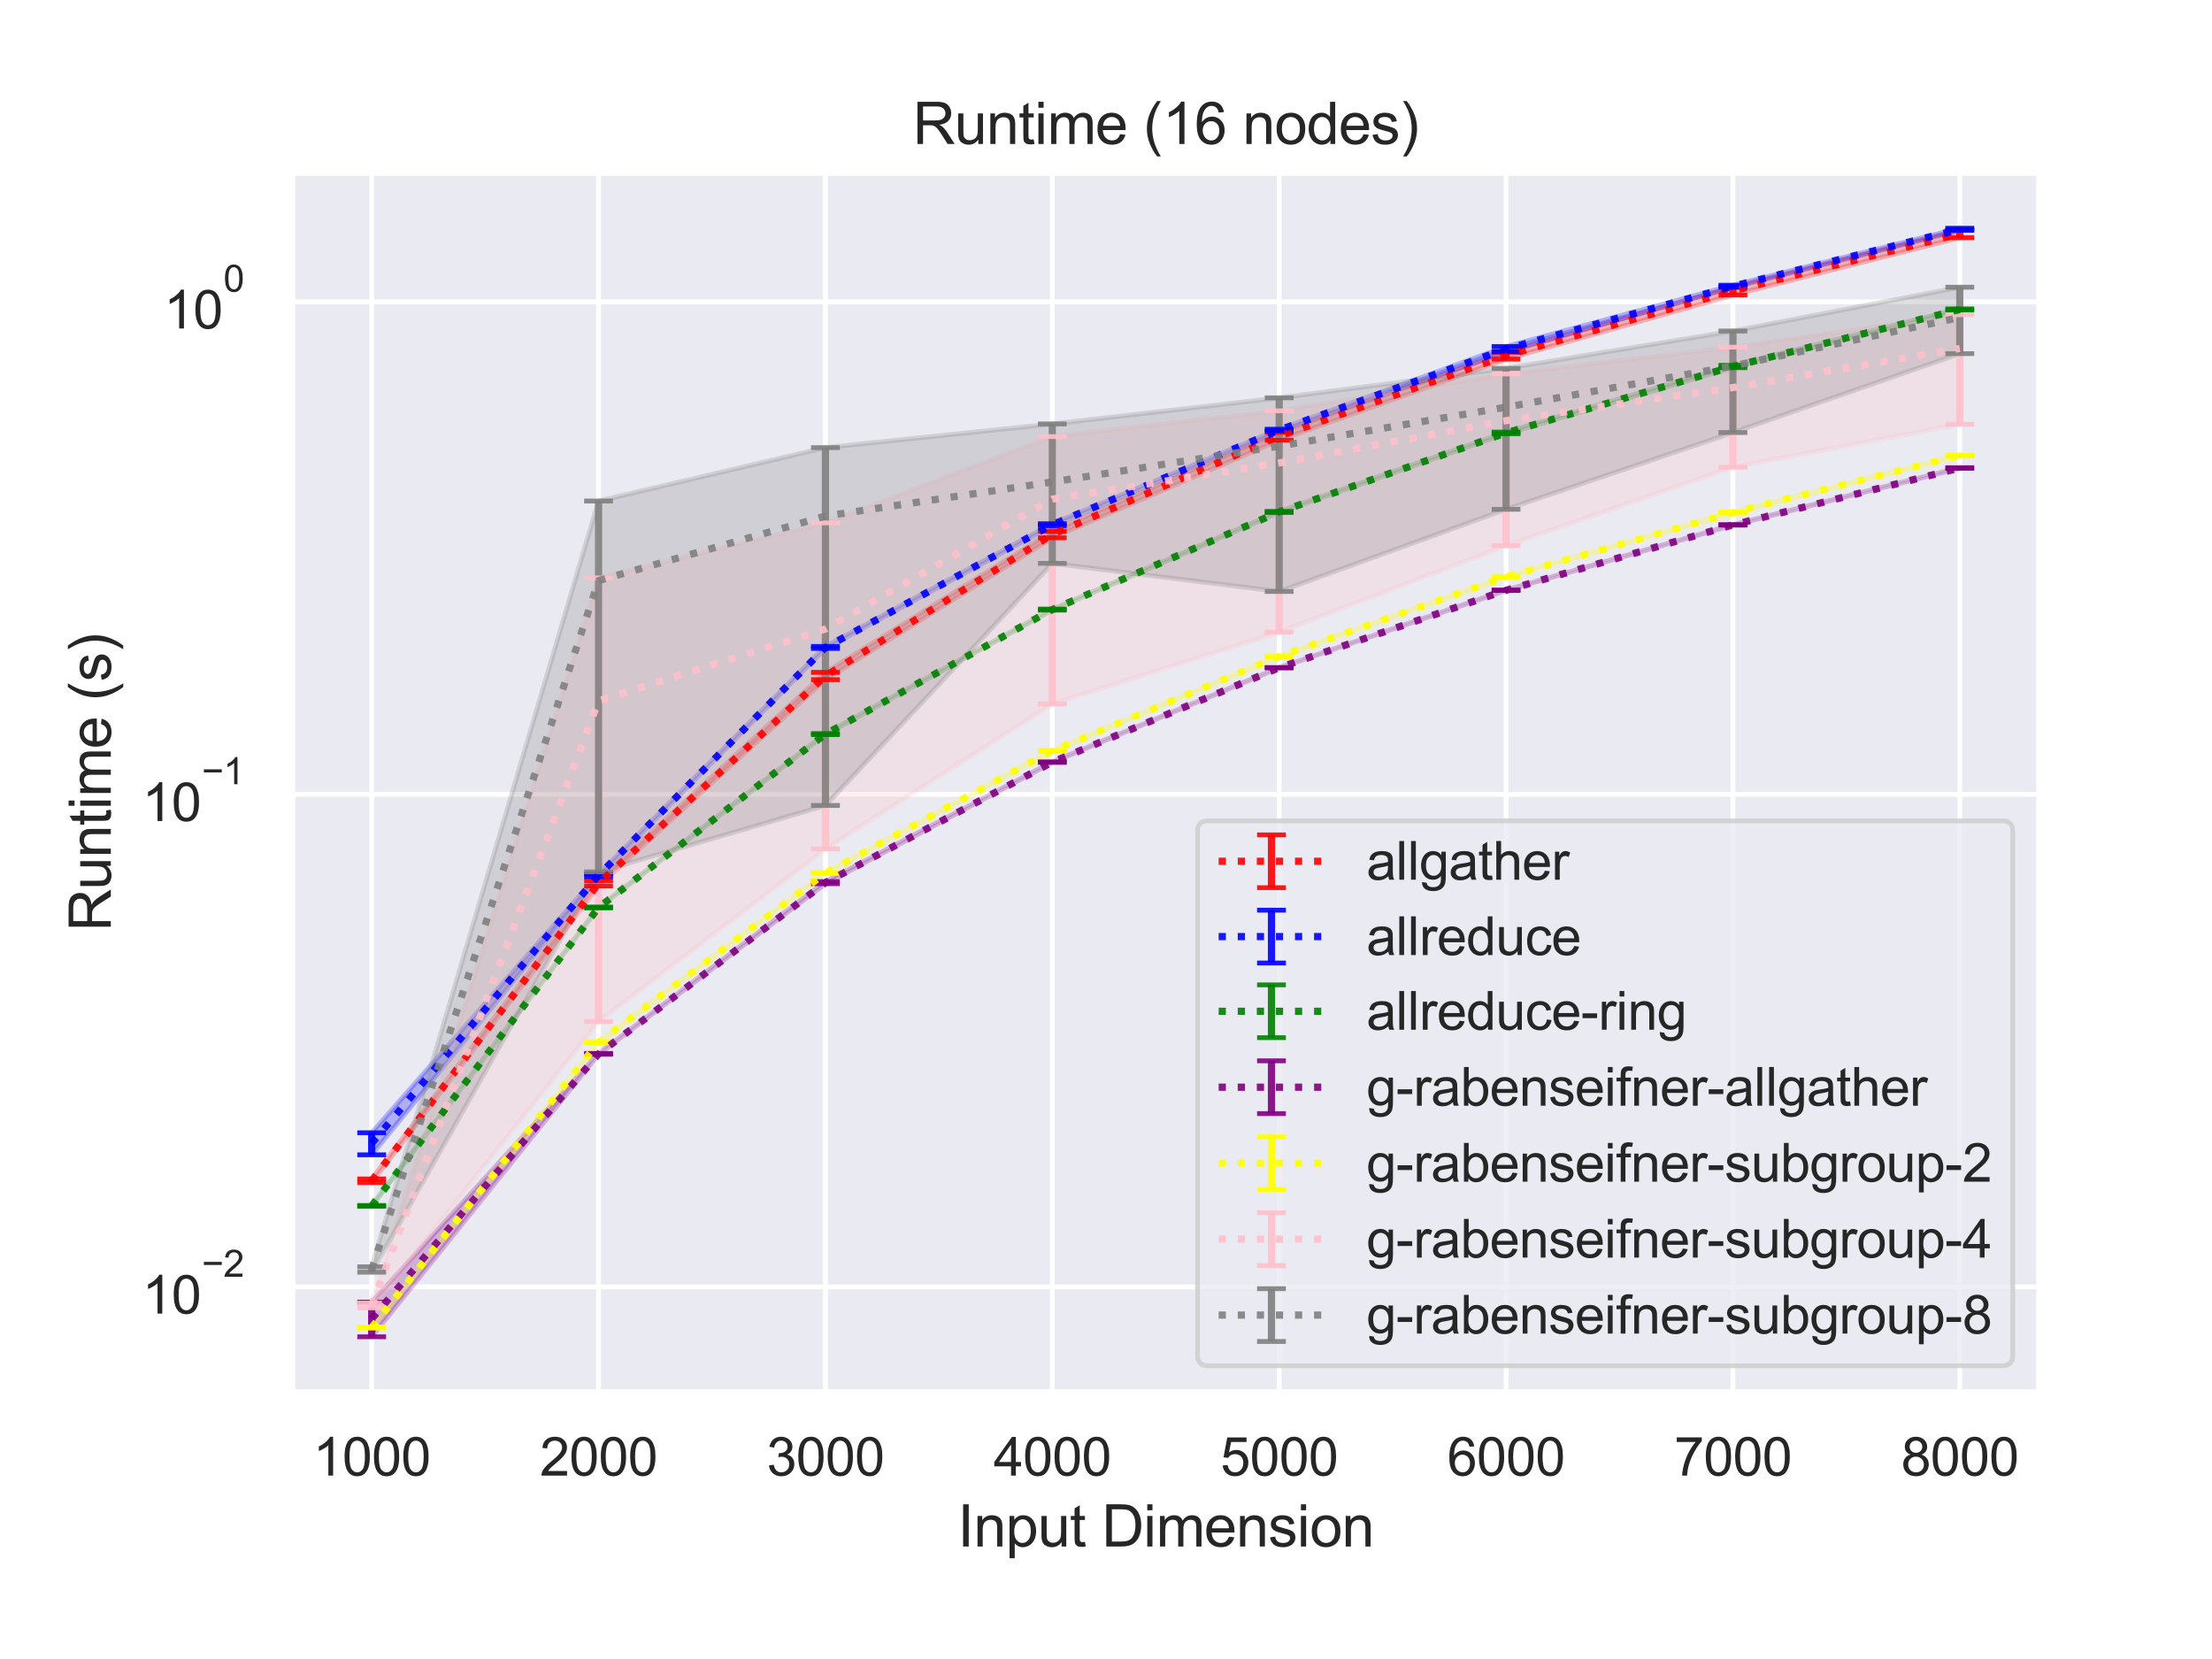 <?xml version="1.0" encoding="utf-8" standalone="no"?>
<!DOCTYPE svg PUBLIC "-//W3C//DTD SVG 1.1//EN"
  "http://www.w3.org/Graphics/SVG/1.1/DTD/svg11.dtd">
<svg height="345.6pt" version="1.1" viewBox="0 0 460.8 345.6" width="460.8pt" xmlns="http://www.w3.org/2000/svg" xmlns:xlink="http://www.w3.org/1999/xlink">
 <defs>
  <style type="text/css">*{stroke-linecap:butt;stroke-linejoin:round;}</style>
 </defs>
 <g id="figure_1">
  <g id="patch_1">
   <path d="M 0 345.6 
L 460.8 345.6 
L 460.8 0 
L 0 0 
z
" style="fill:#ffffff;"/>
  </g>
  <g id="axes_1">
   <g id="patch_2">
    <path d="M 60.89 290.02 
L 424.8 290.02 
L 424.8 36 
L 60.89 36 
z
" style="fill:#eaeaf2;"/>
   </g>
   <g id="matplotlib.axis_1">
    <g id="xtick_1">
     <g id="line2d_1">
      <path clip-path="url(#pe158571990)" d="M 77.431 290.02 
L 77.431 36 
" style="fill:none;stroke:#ffffff;stroke-linecap:round;"/>
     </g>
     <g id="text_1">
      <!-- 1000 -->
      <g style="fill:#262626;" transform="translate(65.197 307.394)scale(0.11 -0.11)">
       <defs>
        <path d="M 2384 0 
L 1822 0 
L 1822 3584 
Q 1619 3391 1289 3197 
Q 959 3003 697 2906 
L 697 3450 
Q 1169 3672 1522 3987 
Q 1875 4303 2022 4600 
L 2384 4600 
L 2384 0 
z
" id="ArialMT-31" transform="scale(0.016)"/>
        <path d="M 266 2259 
Q 266 3072 433 3567 
Q 600 4063 929 4331 
Q 1259 4600 1759 4600 
Q 2128 4600 2406 4451 
Q 2684 4303 2865 4023 
Q 3047 3744 3150 3342 
Q 3253 2941 3253 2259 
Q 3253 1453 3087 958 
Q 2922 463 2592 192 
Q 2263 -78 1759 -78 
Q 1097 -78 719 397 
Q 266 969 266 2259 
z
M 844 2259 
Q 844 1131 1108 757 
Q 1372 384 1759 384 
Q 2147 384 2411 759 
Q 2675 1134 2675 2259 
Q 2675 3391 2411 3762 
Q 2147 4134 1753 4134 
Q 1366 4134 1134 3806 
Q 844 3388 844 2259 
z
" id="ArialMT-30" transform="scale(0.016)"/>
       </defs>
       <use xlink:href="#ArialMT-31"/>
       <use x="55.615" xlink:href="#ArialMT-30"/>
       <use x="111.23" xlink:href="#ArialMT-30"/>
       <use x="166.846" xlink:href="#ArialMT-30"/>
      </g>
     </g>
    </g>
    <g id="xtick_2">
     <g id="line2d_2">
      <path clip-path="url(#pe158571990)" d="M 124.692 290.02 
L 124.692 36 
" style="fill:none;stroke:#ffffff;stroke-linecap:round;"/>
     </g>
     <g id="text_2">
      <!-- 2000 -->
      <g style="fill:#262626;" transform="translate(112.458 307.394)scale(0.11 -0.11)">
       <defs>
        <path d="M 3222 541 
L 3222 0 
L 194 0 
Q 188 203 259 391 
Q 375 700 629 1000 
Q 884 1300 1366 1694 
Q 2113 2306 2375 2664 
Q 2638 3022 2638 3341 
Q 2638 3675 2398 3904 
Q 2159 4134 1775 4134 
Q 1369 4134 1125 3890 
Q 881 3647 878 3216 
L 300 3275 
Q 359 3922 746 4261 
Q 1134 4600 1788 4600 
Q 2447 4600 2831 4234 
Q 3216 3869 3216 3328 
Q 3216 3053 3103 2787 
Q 2991 2522 2730 2228 
Q 2469 1934 1863 1422 
Q 1356 997 1212 845 
Q 1069 694 975 541 
L 3222 541 
z
" id="ArialMT-32" transform="scale(0.016)"/>
       </defs>
       <use xlink:href="#ArialMT-32"/>
       <use x="55.615" xlink:href="#ArialMT-30"/>
       <use x="111.23" xlink:href="#ArialMT-30"/>
       <use x="166.846" xlink:href="#ArialMT-30"/>
      </g>
     </g>
    </g>
    <g id="xtick_3">
     <g id="line2d_3">
      <path clip-path="url(#pe158571990)" d="M 171.953 290.02 
L 171.953 36 
" style="fill:none;stroke:#ffffff;stroke-linecap:round;"/>
     </g>
     <g id="text_3">
      <!-- 3000 -->
      <g style="fill:#262626;" transform="translate(159.719 307.394)scale(0.11 -0.11)">
       <defs>
        <path d="M 269 1209 
L 831 1284 
Q 928 806 1161 595 
Q 1394 384 1728 384 
Q 2125 384 2398 659 
Q 2672 934 2672 1341 
Q 2672 1728 2419 1979 
Q 2166 2231 1775 2231 
Q 1616 2231 1378 2169 
L 1441 2663 
Q 1497 2656 1531 2656 
Q 1891 2656 2178 2843 
Q 2466 3031 2466 3422 
Q 2466 3731 2256 3934 
Q 2047 4138 1716 4138 
Q 1388 4138 1169 3931 
Q 950 3725 888 3313 
L 325 3413 
Q 428 3978 793 4289 
Q 1159 4600 1703 4600 
Q 2078 4600 2393 4439 
Q 2709 4278 2876 4000 
Q 3044 3722 3044 3409 
Q 3044 3113 2884 2869 
Q 2725 2625 2413 2481 
Q 2819 2388 3044 2092 
Q 3269 1797 3269 1353 
Q 3269 753 2831 336 
Q 2394 -81 1725 -81 
Q 1122 -81 723 278 
Q 325 638 269 1209 
z
" id="ArialMT-33" transform="scale(0.016)"/>
       </defs>
       <use xlink:href="#ArialMT-33"/>
       <use x="55.615" xlink:href="#ArialMT-30"/>
       <use x="111.23" xlink:href="#ArialMT-30"/>
       <use x="166.846" xlink:href="#ArialMT-30"/>
      </g>
     </g>
    </g>
    <g id="xtick_4">
     <g id="line2d_4">
      <path clip-path="url(#pe158571990)" d="M 219.214 290.02 
L 219.214 36 
" style="fill:none;stroke:#ffffff;stroke-linecap:round;"/>
     </g>
     <g id="text_4">
      <!-- 4000 -->
      <g style="fill:#262626;" transform="translate(206.98 307.394)scale(0.11 -0.11)">
       <defs>
        <path d="M 2069 0 
L 2069 1097 
L 81 1097 
L 81 1613 
L 2172 4581 
L 2631 4581 
L 2631 1613 
L 3250 1613 
L 3250 1097 
L 2631 1097 
L 2631 0 
L 2069 0 
z
M 2069 1613 
L 2069 3678 
L 634 1613 
L 2069 1613 
z
" id="ArialMT-34" transform="scale(0.016)"/>
       </defs>
       <use xlink:href="#ArialMT-34"/>
       <use x="55.615" xlink:href="#ArialMT-30"/>
       <use x="111.23" xlink:href="#ArialMT-30"/>
       <use x="166.846" xlink:href="#ArialMT-30"/>
      </g>
     </g>
    </g>
    <g id="xtick_5">
     <g id="line2d_5">
      <path clip-path="url(#pe158571990)" d="M 266.476 290.02 
L 266.476 36 
" style="fill:none;stroke:#ffffff;stroke-linecap:round;"/>
     </g>
     <g id="text_5">
      <!-- 5000 -->
      <g style="fill:#262626;" transform="translate(254.241 307.394)scale(0.11 -0.11)">
       <defs>
        <path d="M 266 1200 
L 856 1250 
Q 922 819 1161 601 
Q 1400 384 1738 384 
Q 2144 384 2425 690 
Q 2706 997 2706 1503 
Q 2706 1984 2436 2262 
Q 2166 2541 1728 2541 
Q 1456 2541 1237 2417 
Q 1019 2294 894 2097 
L 366 2166 
L 809 4519 
L 3088 4519 
L 3088 3981 
L 1259 3981 
L 1013 2750 
Q 1425 3038 1878 3038 
Q 2478 3038 2890 2622 
Q 3303 2206 3303 1553 
Q 3303 931 2941 478 
Q 2500 -78 1738 -78 
Q 1113 -78 717 272 
Q 322 622 266 1200 
z
" id="ArialMT-35" transform="scale(0.016)"/>
       </defs>
       <use xlink:href="#ArialMT-35"/>
       <use x="55.615" xlink:href="#ArialMT-30"/>
       <use x="111.23" xlink:href="#ArialMT-30"/>
       <use x="166.846" xlink:href="#ArialMT-30"/>
      </g>
     </g>
    </g>
    <g id="xtick_6">
     <g id="line2d_6">
      <path clip-path="url(#pe158571990)" d="M 313.737 290.02 
L 313.737 36 
" style="fill:none;stroke:#ffffff;stroke-linecap:round;"/>
     </g>
     <g id="text_6">
      <!-- 6000 -->
      <g style="fill:#262626;" transform="translate(301.502 307.394)scale(0.11 -0.11)">
       <defs>
        <path d="M 3184 3459 
L 2625 3416 
Q 2550 3747 2413 3897 
Q 2184 4138 1850 4138 
Q 1581 4138 1378 3988 
Q 1113 3794 959 3422 
Q 806 3050 800 2363 
Q 1003 2672 1297 2822 
Q 1591 2972 1913 2972 
Q 2475 2972 2870 2558 
Q 3266 2144 3266 1488 
Q 3266 1056 3080 686 
Q 2894 316 2569 119 
Q 2244 -78 1831 -78 
Q 1128 -78 684 439 
Q 241 956 241 2144 
Q 241 3472 731 4075 
Q 1159 4600 1884 4600 
Q 2425 4600 2770 4297 
Q 3116 3994 3184 3459 
z
M 888 1484 
Q 888 1194 1011 928 
Q 1134 663 1356 523 
Q 1578 384 1822 384 
Q 2178 384 2434 671 
Q 2691 959 2691 1453 
Q 2691 1928 2437 2201 
Q 2184 2475 1800 2475 
Q 1419 2475 1153 2201 
Q 888 1928 888 1484 
z
" id="ArialMT-36" transform="scale(0.016)"/>
       </defs>
       <use xlink:href="#ArialMT-36"/>
       <use x="55.615" xlink:href="#ArialMT-30"/>
       <use x="111.23" xlink:href="#ArialMT-30"/>
       <use x="166.846" xlink:href="#ArialMT-30"/>
      </g>
     </g>
    </g>
    <g id="xtick_7">
     <g id="line2d_7">
      <path clip-path="url(#pe158571990)" d="M 360.998 290.02 
L 360.998 36 
" style="fill:none;stroke:#ffffff;stroke-linecap:round;"/>
     </g>
     <g id="text_7">
      <!-- 7000 -->
      <g style="fill:#262626;" transform="translate(348.764 307.394)scale(0.11 -0.11)">
       <defs>
        <path d="M 303 3981 
L 303 4522 
L 3269 4522 
L 3269 4084 
Q 2831 3619 2401 2847 
Q 1972 2075 1738 1259 
Q 1569 684 1522 0 
L 944 0 
Q 953 541 1156 1306 
Q 1359 2072 1739 2783 
Q 2119 3494 2547 3981 
L 303 3981 
z
" id="ArialMT-37" transform="scale(0.016)"/>
       </defs>
       <use xlink:href="#ArialMT-37"/>
       <use x="55.615" xlink:href="#ArialMT-30"/>
       <use x="111.23" xlink:href="#ArialMT-30"/>
       <use x="166.846" xlink:href="#ArialMT-30"/>
      </g>
     </g>
    </g>
    <g id="xtick_8">
     <g id="line2d_8">
      <path clip-path="url(#pe158571990)" d="M 408.259 290.02 
L 408.259 36 
" style="fill:none;stroke:#ffffff;stroke-linecap:round;"/>
     </g>
     <g id="text_8">
      <!-- 8000 -->
      <g style="fill:#262626;" transform="translate(396.025 307.394)scale(0.11 -0.11)">
       <defs>
        <path d="M 1131 2484 
Q 781 2613 612 2850 
Q 444 3088 444 3419 
Q 444 3919 803 4259 
Q 1163 4600 1759 4600 
Q 2359 4600 2725 4251 
Q 3091 3903 3091 3403 
Q 3091 3084 2923 2848 
Q 2756 2613 2416 2484 
Q 2838 2347 3058 2040 
Q 3278 1734 3278 1309 
Q 3278 722 2862 322 
Q 2447 -78 1769 -78 
Q 1091 -78 675 323 
Q 259 725 259 1325 
Q 259 1772 486 2073 
Q 713 2375 1131 2484 
z
M 1019 3438 
Q 1019 3113 1228 2906 
Q 1438 2700 1772 2700 
Q 2097 2700 2305 2904 
Q 2513 3109 2513 3406 
Q 2513 3716 2298 3927 
Q 2084 4138 1766 4138 
Q 1444 4138 1231 3931 
Q 1019 3725 1019 3438 
z
M 838 1322 
Q 838 1081 952 856 
Q 1066 631 1291 507 
Q 1516 384 1775 384 
Q 2178 384 2440 643 
Q 2703 903 2703 1303 
Q 2703 1709 2433 1975 
Q 2163 2241 1756 2241 
Q 1359 2241 1098 1978 
Q 838 1716 838 1322 
z
" id="ArialMT-38" transform="scale(0.016)"/>
       </defs>
       <use xlink:href="#ArialMT-38"/>
       <use x="55.615" xlink:href="#ArialMT-30"/>
       <use x="111.23" xlink:href="#ArialMT-30"/>
       <use x="166.846" xlink:href="#ArialMT-30"/>
      </g>
     </g>
    </g>
    <g id="text_9">
     <!-- Input Dimension -->
     <g style="fill:#262626;" transform="translate(199.491 322.169)scale(0.12 -0.12)">
      <defs>
       <path d="M 597 0 
L 597 4581 
L 1203 4581 
L 1203 0 
L 597 0 
z
" id="ArialMT-49" transform="scale(0.016)"/>
       <path d="M 422 0 
L 422 3319 
L 928 3319 
L 928 2847 
Q 1294 3394 1984 3394 
Q 2284 3394 2536 3286 
Q 2788 3178 2913 3003 
Q 3038 2828 3088 2588 
Q 3119 2431 3119 2041 
L 3119 0 
L 2556 0 
L 2556 2019 
Q 2556 2363 2490 2533 
Q 2425 2703 2258 2804 
Q 2091 2906 1866 2906 
Q 1506 2906 1245 2678 
Q 984 2450 984 1813 
L 984 0 
L 422 0 
z
" id="ArialMT-6e" transform="scale(0.016)"/>
       <path d="M 422 -1272 
L 422 3319 
L 934 3319 
L 934 2888 
Q 1116 3141 1344 3267 
Q 1572 3394 1897 3394 
Q 2322 3394 2647 3175 
Q 2972 2956 3137 2557 
Q 3303 2159 3303 1684 
Q 3303 1175 3120 767 
Q 2938 359 2589 142 
Q 2241 -75 1856 -75 
Q 1575 -75 1351 44 
Q 1128 163 984 344 
L 984 -1272 
L 422 -1272 
z
M 931 1641 
Q 931 1000 1190 694 
Q 1450 388 1819 388 
Q 2194 388 2461 705 
Q 2728 1022 2728 1688 
Q 2728 2322 2467 2637 
Q 2206 2953 1844 2953 
Q 1484 2953 1207 2617 
Q 931 2281 931 1641 
z
" id="ArialMT-70" transform="scale(0.016)"/>
       <path d="M 2597 0 
L 2597 488 
Q 2209 -75 1544 -75 
Q 1250 -75 995 37 
Q 741 150 617 320 
Q 494 491 444 738 
Q 409 903 409 1263 
L 409 3319 
L 972 3319 
L 972 1478 
Q 972 1038 1006 884 
Q 1059 663 1231 536 
Q 1403 409 1656 409 
Q 1909 409 2131 539 
Q 2353 669 2445 892 
Q 2538 1116 2538 1541 
L 2538 3319 
L 3100 3319 
L 3100 0 
L 2597 0 
z
" id="ArialMT-75" transform="scale(0.016)"/>
       <path d="M 1650 503 
L 1731 6 
Q 1494 -44 1306 -44 
Q 1000 -44 831 53 
Q 663 150 594 308 
Q 525 466 525 972 
L 525 2881 
L 113 2881 
L 113 3319 
L 525 3319 
L 525 4141 
L 1084 4478 
L 1084 3319 
L 1650 3319 
L 1650 2881 
L 1084 2881 
L 1084 941 
Q 1084 700 1114 631 
Q 1144 563 1211 522 
Q 1278 481 1403 481 
Q 1497 481 1650 503 
z
" id="ArialMT-74" transform="scale(0.016)"/>
       <path id="ArialMT-20" transform="scale(0.016)"/>
       <path d="M 494 0 
L 494 4581 
L 2072 4581 
Q 2606 4581 2888 4516 
Q 3281 4425 3559 4188 
Q 3922 3881 4101 3404 
Q 4281 2928 4281 2316 
Q 4281 1794 4159 1391 
Q 4038 988 3847 723 
Q 3656 459 3429 307 
Q 3203 156 2883 78 
Q 2563 0 2147 0 
L 494 0 
z
M 1100 541 
L 2078 541 
Q 2531 541 2789 625 
Q 3047 709 3200 863 
Q 3416 1078 3536 1442 
Q 3656 1806 3656 2325 
Q 3656 3044 3420 3430 
Q 3184 3816 2847 3947 
Q 2603 4041 2063 4041 
L 1100 4041 
L 1100 541 
z
" id="ArialMT-44" transform="scale(0.016)"/>
       <path d="M 425 3934 
L 425 4581 
L 988 4581 
L 988 3934 
L 425 3934 
z
M 425 0 
L 425 3319 
L 988 3319 
L 988 0 
L 425 0 
z
" id="ArialMT-69" transform="scale(0.016)"/>
       <path d="M 422 0 
L 422 3319 
L 925 3319 
L 925 2853 
Q 1081 3097 1340 3245 
Q 1600 3394 1931 3394 
Q 2300 3394 2536 3241 
Q 2772 3088 2869 2813 
Q 3263 3394 3894 3394 
Q 4388 3394 4653 3120 
Q 4919 2847 4919 2278 
L 4919 0 
L 4359 0 
L 4359 2091 
Q 4359 2428 4304 2576 
Q 4250 2725 4106 2815 
Q 3963 2906 3769 2906 
Q 3419 2906 3187 2673 
Q 2956 2441 2956 1928 
L 2956 0 
L 2394 0 
L 2394 2156 
Q 2394 2531 2256 2718 
Q 2119 2906 1806 2906 
Q 1569 2906 1367 2781 
Q 1166 2656 1075 2415 
Q 984 2175 984 1722 
L 984 0 
L 422 0 
z
" id="ArialMT-6d" transform="scale(0.016)"/>
       <path d="M 2694 1069 
L 3275 997 
Q 3138 488 2766 206 
Q 2394 -75 1816 -75 
Q 1088 -75 661 373 
Q 234 822 234 1631 
Q 234 2469 665 2931 
Q 1097 3394 1784 3394 
Q 2450 3394 2872 2941 
Q 3294 2488 3294 1666 
Q 3294 1616 3291 1516 
L 816 1516 
Q 847 969 1125 678 
Q 1403 388 1819 388 
Q 2128 388 2347 550 
Q 2566 713 2694 1069 
z
M 847 1978 
L 2700 1978 
Q 2663 2397 2488 2606 
Q 2219 2931 1791 2931 
Q 1403 2931 1139 2672 
Q 875 2413 847 1978 
z
" id="ArialMT-65" transform="scale(0.016)"/>
       <path d="M 197 991 
L 753 1078 
Q 800 744 1014 566 
Q 1228 388 1613 388 
Q 2000 388 2187 545 
Q 2375 703 2375 916 
Q 2375 1106 2209 1216 
Q 2094 1291 1634 1406 
Q 1016 1563 777 1677 
Q 538 1791 414 1992 
Q 291 2194 291 2438 
Q 291 2659 392 2848 
Q 494 3038 669 3163 
Q 800 3259 1026 3326 
Q 1253 3394 1513 3394 
Q 1903 3394 2198 3281 
Q 2494 3169 2634 2976 
Q 2775 2784 2828 2463 
L 2278 2388 
Q 2241 2644 2061 2787 
Q 1881 2931 1553 2931 
Q 1166 2931 1000 2803 
Q 834 2675 834 2503 
Q 834 2394 903 2306 
Q 972 2216 1119 2156 
Q 1203 2125 1616 2013 
Q 2213 1853 2448 1751 
Q 2684 1650 2818 1456 
Q 2953 1263 2953 975 
Q 2953 694 2789 445 
Q 2625 197 2315 61 
Q 2006 -75 1616 -75 
Q 969 -75 630 194 
Q 291 463 197 991 
z
" id="ArialMT-73" transform="scale(0.016)"/>
       <path d="M 213 1659 
Q 213 2581 725 3025 
Q 1153 3394 1769 3394 
Q 2453 3394 2887 2945 
Q 3322 2497 3322 1706 
Q 3322 1066 3130 698 
Q 2938 331 2570 128 
Q 2203 -75 1769 -75 
Q 1072 -75 642 372 
Q 213 819 213 1659 
z
M 791 1659 
Q 791 1022 1069 705 
Q 1347 388 1769 388 
Q 2188 388 2466 706 
Q 2744 1025 2744 1678 
Q 2744 2294 2464 2611 
Q 2184 2928 1769 2928 
Q 1347 2928 1069 2612 
Q 791 2297 791 1659 
z
" id="ArialMT-6f" transform="scale(0.016)"/>
      </defs>
      <use xlink:href="#ArialMT-49"/>
      <use x="27.783" xlink:href="#ArialMT-6e"/>
      <use x="83.398" xlink:href="#ArialMT-70"/>
      <use x="139.014" xlink:href="#ArialMT-75"/>
      <use x="194.629" xlink:href="#ArialMT-74"/>
      <use x="222.412" xlink:href="#ArialMT-20"/>
      <use x="250.195" xlink:href="#ArialMT-44"/>
      <use x="322.412" xlink:href="#ArialMT-69"/>
      <use x="344.629" xlink:href="#ArialMT-6d"/>
      <use x="427.93" xlink:href="#ArialMT-65"/>
      <use x="483.545" xlink:href="#ArialMT-6e"/>
      <use x="539.16" xlink:href="#ArialMT-73"/>
      <use x="589.16" xlink:href="#ArialMT-69"/>
      <use x="611.377" xlink:href="#ArialMT-6f"/>
      <use x="666.992" xlink:href="#ArialMT-6e"/>
     </g>
    </g>
   </g>
   <g id="matplotlib.axis_2">
    <g id="ytick_1">
     <g id="line2d_9">
      <path clip-path="url(#pe158571990)" d="M 60.89 268.079 
L 424.8 268.079 
" style="fill:none;stroke:#ffffff;stroke-linecap:round;"/>
     </g>
     <g id="text_10">
      <!-- $\mathdefault{10^{-2}}$ -->
      <g style="fill:#262626;" transform="translate(29.61 273.751)scale(0.11 -0.11)">
       <defs>
        <path d="M 3381 1997 
L 356 1997 
L 356 2522 
L 3381 2522 
L 3381 1997 
z
" id="ArialMT-2212" transform="scale(0.016)"/>
       </defs>
       <use transform="translate(0 0.994)" xlink:href="#ArialMT-31"/>
       <use transform="translate(55.615 0.994)" xlink:href="#ArialMT-30"/>
       <use transform="translate(112.973 70.688)scale(0.7)" xlink:href="#ArialMT-2212"/>
       <use transform="translate(153.852 70.688)scale(0.7)" xlink:href="#ArialMT-32"/>
      </g>
     </g>
    </g>
    <g id="ytick_2">
     <g id="line2d_10">
      <path clip-path="url(#pe158571990)" d="M 60.89 165.475 
L 424.8 165.475 
" style="fill:none;stroke:#ffffff;stroke-linecap:round;"/>
     </g>
     <g id="text_11">
      <!-- $\mathdefault{10^{-1}}$ -->
      <g style="fill:#262626;" transform="translate(29.61 171.147)scale(0.11 -0.11)">
       <use transform="translate(0 0.994)" xlink:href="#ArialMT-31"/>
       <use transform="translate(55.615 0.994)" xlink:href="#ArialMT-30"/>
       <use transform="translate(112.973 70.688)scale(0.7)" xlink:href="#ArialMT-2212"/>
       <use transform="translate(153.852 70.688)scale(0.7)" xlink:href="#ArialMT-31"/>
      </g>
     </g>
    </g>
    <g id="ytick_3">
     <g id="line2d_11">
      <path clip-path="url(#pe158571990)" d="M 60.89 62.87 
L 424.8 62.87 
" style="fill:none;stroke:#ffffff;stroke-linecap:round;"/>
     </g>
     <g id="text_12">
      <!-- $\mathdefault{10^{0}}$ -->
      <g style="fill:#262626;" transform="translate(34.12 68.542)scale(0.11 -0.11)">
       <use transform="translate(0 0.994)" xlink:href="#ArialMT-31"/>
       <use transform="translate(55.615 0.994)" xlink:href="#ArialMT-30"/>
       <use transform="translate(112.973 70.688)scale(0.7)" xlink:href="#ArialMT-30"/>
      </g>
     </g>
    </g>
    <g id="ytick_4"/>
    <g id="ytick_5"/>
    <g id="ytick_6"/>
    <g id="ytick_7"/>
    <g id="ytick_8"/>
    <g id="ytick_9"/>
    <g id="ytick_10"/>
    <g id="ytick_11"/>
    <g id="ytick_12"/>
    <g id="ytick_13"/>
    <g id="ytick_14"/>
    <g id="ytick_15"/>
    <g id="ytick_16"/>
    <g id="ytick_17"/>
    <g id="ytick_18"/>
    <g id="ytick_19"/>
    <g id="ytick_20"/>
    <g id="ytick_21"/>
    <g id="ytick_22"/>
    <g id="text_13">
     <!-- Runtime (s) -->
     <g style="fill:#262626;" transform="translate(23.084 194.013)rotate(-90)scale(0.12 -0.12)">
      <defs>
       <path d="M 503 0 
L 503 4581 
L 2534 4581 
Q 3147 4581 3465 4457 
Q 3784 4334 3975 4021 
Q 4166 3709 4166 3331 
Q 4166 2844 3850 2509 
Q 3534 2175 2875 2084 
Q 3116 1969 3241 1856 
Q 3506 1613 3744 1247 
L 4541 0 
L 3778 0 
L 3172 953 
Q 2906 1366 2734 1584 
Q 2563 1803 2427 1890 
Q 2291 1978 2150 2013 
Q 2047 2034 1813 2034 
L 1109 2034 
L 1109 0 
L 503 0 
z
M 1109 2559 
L 2413 2559 
Q 2828 2559 3062 2645 
Q 3297 2731 3419 2920 
Q 3541 3109 3541 3331 
Q 3541 3656 3305 3865 
Q 3069 4075 2559 4075 
L 1109 4075 
L 1109 2559 
z
" id="ArialMT-52" transform="scale(0.016)"/>
       <path d="M 1497 -1347 
Q 1031 -759 709 28 
Q 388 816 388 1659 
Q 388 2403 628 3084 
Q 909 3875 1497 4659 
L 1900 4659 
Q 1522 4009 1400 3731 
Q 1209 3300 1100 2831 
Q 966 2247 966 1656 
Q 966 153 1900 -1347 
L 1497 -1347 
z
" id="ArialMT-28" transform="scale(0.016)"/>
       <path d="M 791 -1347 
L 388 -1347 
Q 1322 153 1322 1656 
Q 1322 2244 1188 2822 
Q 1081 3291 891 3722 
Q 769 4003 388 4659 
L 791 4659 
Q 1378 3875 1659 3084 
Q 1900 2403 1900 1659 
Q 1900 816 1576 28 
Q 1253 -759 791 -1347 
z
" id="ArialMT-29" transform="scale(0.016)"/>
      </defs>
      <use xlink:href="#ArialMT-52"/>
      <use x="72.217" xlink:href="#ArialMT-75"/>
      <use x="127.832" xlink:href="#ArialMT-6e"/>
      <use x="183.447" xlink:href="#ArialMT-74"/>
      <use x="211.23" xlink:href="#ArialMT-69"/>
      <use x="233.447" xlink:href="#ArialMT-6d"/>
      <use x="316.748" xlink:href="#ArialMT-65"/>
      <use x="372.363" xlink:href="#ArialMT-20"/>
      <use x="400.146" xlink:href="#ArialMT-28"/>
      <use x="433.447" xlink:href="#ArialMT-73"/>
      <use x="483.447" xlink:href="#ArialMT-29"/>
     </g>
    </g>
   </g>
   <g id="PolyCollection_1">
    <defs>
     <path d="M 77.431 -100.002 
L 77.431 -99.26 
L 124.692 -161.029 
L 171.953 -204.018 
L 219.214 -233.564 
L 266.476 -253.886 
L 313.737 -270.781 
L 360.998 -284.144 
L 408.259 -296.092 
L 408.259 -297.732 
L 408.259 -297.732 
L 360.998 -285.86 
L 313.737 -272.254 
L 266.476 -255.517 
L 219.214 -234.93 
L 171.953 -205.53 
L 124.692 -162.127 
L 77.431 -100.002 
z
" id="m4fa318df28" style="stroke:#ff0000;stroke-opacity:0.25;"/>
    </defs>
    <g clip-path="url(#pe158571990)">
     <use style="fill:#ff0000;fill-opacity:0.25;stroke:#ff0000;stroke-opacity:0.25;" x="0" xlink:href="#m4fa318df28" y="345.6"/>
    </g>
   </g>
   <g id="PolyCollection_2">
    <defs>
     <path d="M 77.431 -109.624 
L 77.431 -105.03 
L 124.692 -162.999 
L 171.953 -210.508 
L 219.214 -236.084 
L 266.476 -255.858 
L 313.737 -272.34 
L 360.998 -285.758 
L 408.259 -297.628 
L 408.259 -298.054 
L 408.259 -298.054 
L 360.998 -286.181 
L 313.737 -273.41 
L 266.476 -256.181 
L 219.214 -236.503 
L 171.953 -210.934 
L 124.692 -163.519 
L 77.431 -109.624 
z
" id="m1a1ad24778" style="stroke:#0000ff;stroke-opacity:0.25;"/>
    </defs>
    <g clip-path="url(#pe158571990)">
     <use style="fill:#0000ff;fill-opacity:0.25;stroke:#0000ff;stroke-opacity:0.25;" x="0" xlink:href="#m1a1ad24778" y="345.6"/>
    </g>
   </g>
   <g id="PolyCollection_3">
    <defs>
     <path d="M 77.431 -94.469 
L 77.431 -94.312 
L 124.692 -156.462 
L 171.953 -192.567 
L 219.214 -218.504 
L 266.476 -238.843 
L 313.737 -255.244 
L 360.998 -269.01 
L 408.259 -280.994 
L 408.259 -281.256 
L 408.259 -281.256 
L 360.998 -269.498 
L 313.737 -255.582 
L 266.476 -239.07 
L 219.214 -218.718 
L 171.953 -192.78 
L 124.692 -156.649 
L 77.431 -94.469 
z
" id="mc222bccf08" style="stroke:#008000;stroke-opacity:0.25;"/>
    </defs>
    <g clip-path="url(#pe158571990)">
     <use style="fill:#008000;fill-opacity:0.25;stroke:#008000;stroke-opacity:0.25;" x="0" xlink:href="#mc222bccf08" y="345.6"/>
    </g>
   </g>
   <g id="PolyCollection_4">
    <defs>
     <path d="M 77.431 -74.35 
L 77.431 -67.126 
L 124.692 -125.978 
L 171.953 -161.51 
L 219.214 -186.772 
L 266.476 -206.474 
L 313.737 -222.592 
L 360.998 -236.212 
L 408.259 -248.039 
L 408.259 -248.174 
L 408.259 -248.174 
L 360.998 -236.299 
L 313.737 -222.683 
L 266.476 -206.538 
L 219.214 -186.898 
L 171.953 -161.944 
L 124.692 -126.152 
L 77.431 -74.35 
z
" id="m15f0663c80" style="stroke:#800080;stroke-opacity:0.25;"/>
    </defs>
    <g clip-path="url(#pe158571990)">
     <use style="fill:#800080;fill-opacity:0.25;stroke:#800080;stroke-opacity:0.25;" x="0" xlink:href="#m15f0663c80" y="345.6"/>
    </g>
   </g>
   <g id="PolyCollection_5">
    <defs>
     <path d="M 77.431 -69.161 
L 77.431 -68.935 
L 124.692 -128.405 
L 171.953 -163.655 
L 219.214 -189.121 
L 266.476 -208.796 
L 313.737 -225.348 
L 360.998 -238.74 
L 408.259 -250.613 
L 408.259 -250.823 
L 408.259 -250.823 
L 360.998 -238.943 
L 313.737 -225.524 
L 266.476 -208.952 
L 219.214 -189.303 
L 171.953 -163.814 
L 124.692 -128.576 
L 77.431 -69.161 
z
" id="m53ccbc30ec" style="stroke:#ffff00;stroke-opacity:0.25;"/>
    </defs>
    <g clip-path="url(#pe158571990)">
     <use style="fill:#ffff00;fill-opacity:0.25;stroke:#ffff00;stroke-opacity:0.25;" x="0" xlink:href="#m53ccbc30ec" y="345.6"/>
    </g>
   </g>
   <g id="PolyCollection_6">
    <defs>
     <path d="M 77.431 -74.14 
L 77.431 -73.145 
L 124.692 -132.788 
L 171.953 -168.75 
L 219.214 -198.955 
L 266.476 -213.918 
L 313.737 -231.928 
L 360.998 -248.276 
L 408.259 -257.22 
L 408.259 -280.029 
L 408.259 -280.029 
L 360.998 -273.281 
L 313.737 -267.686 
L 266.476 -260.02 
L 219.214 -254.653 
L 171.953 -236.672 
L 124.692 -225.205 
L 77.431 -74.14 
z
" id="mb7dd8ab843" style="stroke:#ffc0cb;stroke-opacity:0.25;"/>
    </defs>
    <g clip-path="url(#pe158571990)">
     <use style="fill:#ffc0cb;fill-opacity:0.25;stroke:#ffc0cb;stroke-opacity:0.25;" x="0" xlink:href="#mb7dd8ab843" y="345.6"/>
    </g>
   </g>
   <g id="PolyCollection_7">
    <defs>
     <path d="M 77.431 -81.699 
L 77.431 -80.586 
L 124.692 -163.971 
L 171.953 -177.806 
L 219.214 -228.236 
L 266.476 -222.379 
L 313.737 -239.5 
L 360.998 -255.497 
L 408.259 -271.931 
L 408.259 -285.768 
L 408.259 -285.768 
L 360.998 -276.64 
L 313.737 -268.852 
L 266.476 -262.72 
L 219.214 -257.286 
L 171.953 -252.351 
L 124.692 -241.225 
L 77.431 -81.699 
z
" id="m18cf1f6a74" style="stroke:#808080;stroke-opacity:0.25;"/>
    </defs>
    <g clip-path="url(#pe158571990)">
     <use style="fill:#808080;fill-opacity:0.25;stroke:#808080;stroke-opacity:0.25;" x="0" xlink:href="#m18cf1f6a74" y="345.6"/>
    </g>
   </g>
   <g id="LineCollection_1">
    <path clip-path="url(#pe158571990)" d="M 77.431 246.34 
L 77.431 245.598 
" style="fill:none;stroke:#ff0000;stroke-opacity:0.9;stroke-width:1.5;"/>
    <path clip-path="url(#pe158571990)" d="M 124.692 184.571 
L 124.692 183.473 
" style="fill:none;stroke:#ff0000;stroke-opacity:0.9;stroke-width:1.5;"/>
    <path clip-path="url(#pe158571990)" d="M 171.953 141.582 
L 171.953 140.07 
" style="fill:none;stroke:#ff0000;stroke-opacity:0.9;stroke-width:1.5;"/>
    <path clip-path="url(#pe158571990)" d="M 219.214 112.036 
L 219.214 110.67 
" style="fill:none;stroke:#ff0000;stroke-opacity:0.9;stroke-width:1.5;"/>
    <path clip-path="url(#pe158571990)" d="M 266.476 91.714 
L 266.476 90.083 
" style="fill:none;stroke:#ff0000;stroke-opacity:0.9;stroke-width:1.5;"/>
    <path clip-path="url(#pe158571990)" d="M 313.737 74.819 
L 313.737 73.346 
" style="fill:none;stroke:#ff0000;stroke-opacity:0.9;stroke-width:1.5;"/>
    <path clip-path="url(#pe158571990)" d="M 360.998 61.456 
L 360.998 59.74 
" style="fill:none;stroke:#ff0000;stroke-opacity:0.9;stroke-width:1.5;"/>
    <path clip-path="url(#pe158571990)" d="M 408.259 49.508 
L 408.259 47.868 
" style="fill:none;stroke:#ff0000;stroke-opacity:0.9;stroke-width:1.5;"/>
   </g>
   <g id="LineCollection_2">
    <path clip-path="url(#pe158571990)" d="M 77.431 240.57 
L 77.431 235.976 
" style="fill:none;stroke:#0000ff;stroke-opacity:0.9;stroke-width:1.5;"/>
    <path clip-path="url(#pe158571990)" d="M 124.692 182.601 
L 124.692 182.081 
" style="fill:none;stroke:#0000ff;stroke-opacity:0.9;stroke-width:1.5;"/>
    <path clip-path="url(#pe158571990)" d="M 171.953 135.092 
L 171.953 134.666 
" style="fill:none;stroke:#0000ff;stroke-opacity:0.9;stroke-width:1.5;"/>
    <path clip-path="url(#pe158571990)" d="M 219.214 109.516 
L 219.214 109.097 
" style="fill:none;stroke:#0000ff;stroke-opacity:0.9;stroke-width:1.5;"/>
    <path clip-path="url(#pe158571990)" d="M 266.476 89.742 
L 266.476 89.419 
" style="fill:none;stroke:#0000ff;stroke-opacity:0.9;stroke-width:1.5;"/>
    <path clip-path="url(#pe158571990)" d="M 313.737 73.26 
L 313.737 72.19 
" style="fill:none;stroke:#0000ff;stroke-opacity:0.9;stroke-width:1.5;"/>
    <path clip-path="url(#pe158571990)" d="M 360.998 59.842 
L 360.998 59.419 
" style="fill:none;stroke:#0000ff;stroke-opacity:0.9;stroke-width:1.5;"/>
    <path clip-path="url(#pe158571990)" d="M 408.259 47.972 
L 408.259 47.546 
" style="fill:none;stroke:#0000ff;stroke-opacity:0.9;stroke-width:1.5;"/>
   </g>
   <g id="LineCollection_3">
    <path clip-path="url(#pe158571990)" d="M 77.431 251.288 
L 77.431 251.131 
" style="fill:none;stroke:#008000;stroke-opacity:0.9;stroke-width:1.5;"/>
    <path clip-path="url(#pe158571990)" d="M 124.692 189.138 
L 124.692 188.951 
" style="fill:none;stroke:#008000;stroke-opacity:0.9;stroke-width:1.5;"/>
    <path clip-path="url(#pe158571990)" d="M 171.953 153.033 
L 171.953 152.82 
" style="fill:none;stroke:#008000;stroke-opacity:0.9;stroke-width:1.5;"/>
    <path clip-path="url(#pe158571990)" d="M 219.214 127.096 
L 219.214 126.882 
" style="fill:none;stroke:#008000;stroke-opacity:0.9;stroke-width:1.5;"/>
    <path clip-path="url(#pe158571990)" d="M 266.476 106.757 
L 266.476 106.53 
" style="fill:none;stroke:#008000;stroke-opacity:0.9;stroke-width:1.5;"/>
    <path clip-path="url(#pe158571990)" d="M 313.737 90.356 
L 313.737 90.018 
" style="fill:none;stroke:#008000;stroke-opacity:0.9;stroke-width:1.5;"/>
    <path clip-path="url(#pe158571990)" d="M 360.998 76.59 
L 360.998 76.102 
" style="fill:none;stroke:#008000;stroke-opacity:0.9;stroke-width:1.5;"/>
    <path clip-path="url(#pe158571990)" d="M 408.259 64.606 
L 408.259 64.344 
" style="fill:none;stroke:#008000;stroke-opacity:0.9;stroke-width:1.5;"/>
   </g>
   <g id="LineCollection_4">
    <path clip-path="url(#pe158571990)" d="M 77.431 278.474 
L 77.431 271.25 
" style="fill:none;stroke:#800080;stroke-opacity:0.9;stroke-width:1.5;"/>
    <path clip-path="url(#pe158571990)" d="M 124.692 219.622 
L 124.692 219.448 
" style="fill:none;stroke:#800080;stroke-opacity:0.9;stroke-width:1.5;"/>
    <path clip-path="url(#pe158571990)" d="M 171.953 184.09 
L 171.953 183.656 
" style="fill:none;stroke:#800080;stroke-opacity:0.9;stroke-width:1.5;"/>
    <path clip-path="url(#pe158571990)" d="M 219.214 158.828 
L 219.214 158.702 
" style="fill:none;stroke:#800080;stroke-opacity:0.9;stroke-width:1.5;"/>
    <path clip-path="url(#pe158571990)" d="M 266.476 139.126 
L 266.476 139.062 
" style="fill:none;stroke:#800080;stroke-opacity:0.9;stroke-width:1.5;"/>
    <path clip-path="url(#pe158571990)" d="M 313.737 123.008 
L 313.737 122.917 
" style="fill:none;stroke:#800080;stroke-opacity:0.9;stroke-width:1.5;"/>
    <path clip-path="url(#pe158571990)" d="M 360.998 109.388 
L 360.998 109.301 
" style="fill:none;stroke:#800080;stroke-opacity:0.9;stroke-width:1.5;"/>
    <path clip-path="url(#pe158571990)" d="M 408.259 97.561 
L 408.259 97.426 
" style="fill:none;stroke:#800080;stroke-opacity:0.9;stroke-width:1.5;"/>
   </g>
   <g id="LineCollection_5">
    <path clip-path="url(#pe158571990)" d="M 77.431 276.665 
L 77.431 276.439 
" style="fill:none;stroke:#ffff00;stroke-opacity:0.9;stroke-width:1.5;"/>
    <path clip-path="url(#pe158571990)" d="M 124.692 217.195 
L 124.692 217.024 
" style="fill:none;stroke:#ffff00;stroke-opacity:0.9;stroke-width:1.5;"/>
    <path clip-path="url(#pe158571990)" d="M 171.953 181.945 
L 171.953 181.786 
" style="fill:none;stroke:#ffff00;stroke-opacity:0.9;stroke-width:1.5;"/>
    <path clip-path="url(#pe158571990)" d="M 219.214 156.479 
L 219.214 156.297 
" style="fill:none;stroke:#ffff00;stroke-opacity:0.9;stroke-width:1.5;"/>
    <path clip-path="url(#pe158571990)" d="M 266.476 136.804 
L 266.476 136.648 
" style="fill:none;stroke:#ffff00;stroke-opacity:0.9;stroke-width:1.5;"/>
    <path clip-path="url(#pe158571990)" d="M 313.737 120.252 
L 313.737 120.076 
" style="fill:none;stroke:#ffff00;stroke-opacity:0.9;stroke-width:1.5;"/>
    <path clip-path="url(#pe158571990)" d="M 360.998 106.86 
L 360.998 106.657 
" style="fill:none;stroke:#ffff00;stroke-opacity:0.9;stroke-width:1.5;"/>
    <path clip-path="url(#pe158571990)" d="M 408.259 94.987 
L 408.259 94.777 
" style="fill:none;stroke:#ffff00;stroke-opacity:0.9;stroke-width:1.5;"/>
   </g>
   <g id="LineCollection_6">
    <path clip-path="url(#pe158571990)" d="M 77.431 272.455 
L 77.431 271.46 
" style="fill:none;stroke:#ffc0cb;stroke-opacity:0.9;stroke-width:1.5;"/>
    <path clip-path="url(#pe158571990)" d="M 124.692 212.812 
L 124.692 120.395 
" style="fill:none;stroke:#ffc0cb;stroke-opacity:0.9;stroke-width:1.5;"/>
    <path clip-path="url(#pe158571990)" d="M 171.953 176.85 
L 171.953 108.928 
" style="fill:none;stroke:#ffc0cb;stroke-opacity:0.9;stroke-width:1.5;"/>
    <path clip-path="url(#pe158571990)" d="M 219.214 146.645 
L 219.214 90.947 
" style="fill:none;stroke:#ffc0cb;stroke-opacity:0.9;stroke-width:1.5;"/>
    <path clip-path="url(#pe158571990)" d="M 266.476 131.682 
L 266.476 85.58 
" style="fill:none;stroke:#ffc0cb;stroke-opacity:0.9;stroke-width:1.5;"/>
    <path clip-path="url(#pe158571990)" d="M 313.737 113.672 
L 313.737 77.914 
" style="fill:none;stroke:#ffc0cb;stroke-opacity:0.9;stroke-width:1.5;"/>
    <path clip-path="url(#pe158571990)" d="M 360.998 97.324 
L 360.998 72.319 
" style="fill:none;stroke:#ffc0cb;stroke-opacity:0.9;stroke-width:1.5;"/>
    <path clip-path="url(#pe158571990)" d="M 408.259 88.38 
L 408.259 65.571 
" style="fill:none;stroke:#ffc0cb;stroke-opacity:0.9;stroke-width:1.5;"/>
   </g>
   <g id="LineCollection_7">
    <path clip-path="url(#pe158571990)" d="M 77.431 265.014 
L 77.431 263.901 
" style="fill:none;stroke:#808080;stroke-opacity:0.9;stroke-width:1.5;"/>
    <path clip-path="url(#pe158571990)" d="M 124.692 181.629 
L 124.692 104.375 
" style="fill:none;stroke:#808080;stroke-opacity:0.9;stroke-width:1.5;"/>
    <path clip-path="url(#pe158571990)" d="M 171.953 167.794 
L 171.953 93.249 
" style="fill:none;stroke:#808080;stroke-opacity:0.9;stroke-width:1.5;"/>
    <path clip-path="url(#pe158571990)" d="M 219.214 117.364 
L 219.214 88.314 
" style="fill:none;stroke:#808080;stroke-opacity:0.9;stroke-width:1.5;"/>
    <path clip-path="url(#pe158571990)" d="M 266.476 123.221 
L 266.476 82.88 
" style="fill:none;stroke:#808080;stroke-opacity:0.9;stroke-width:1.5;"/>
    <path clip-path="url(#pe158571990)" d="M 313.737 106.1 
L 313.737 76.748 
" style="fill:none;stroke:#808080;stroke-opacity:0.9;stroke-width:1.5;"/>
    <path clip-path="url(#pe158571990)" d="M 360.998 90.103 
L 360.998 68.96 
" style="fill:none;stroke:#808080;stroke-opacity:0.9;stroke-width:1.5;"/>
    <path clip-path="url(#pe158571990)" d="M 408.259 73.669 
L 408.259 59.832 
" style="fill:none;stroke:#808080;stroke-opacity:0.9;stroke-width:1.5;"/>
   </g>
   <g id="line2d_12">
    <defs>
     <path d="M 3 0 
L -3 -0 
" id="m1f3d882dfc" style="stroke:#ff0000;stroke-opacity:0.9;"/>
    </defs>
    <g clip-path="url(#pe158571990)">
     <use style="fill:#ff0000;fill-opacity:0.9;stroke:#ff0000;stroke-opacity:0.9;" x="77.431" xlink:href="#m1f3d882dfc" y="246.34"/>
     <use style="fill:#ff0000;fill-opacity:0.9;stroke:#ff0000;stroke-opacity:0.9;" x="124.692" xlink:href="#m1f3d882dfc" y="184.571"/>
     <use style="fill:#ff0000;fill-opacity:0.9;stroke:#ff0000;stroke-opacity:0.9;" x="171.953" xlink:href="#m1f3d882dfc" y="141.582"/>
     <use style="fill:#ff0000;fill-opacity:0.9;stroke:#ff0000;stroke-opacity:0.9;" x="219.214" xlink:href="#m1f3d882dfc" y="112.036"/>
     <use style="fill:#ff0000;fill-opacity:0.9;stroke:#ff0000;stroke-opacity:0.9;" x="266.476" xlink:href="#m1f3d882dfc" y="91.714"/>
     <use style="fill:#ff0000;fill-opacity:0.9;stroke:#ff0000;stroke-opacity:0.9;" x="313.737" xlink:href="#m1f3d882dfc" y="74.819"/>
     <use style="fill:#ff0000;fill-opacity:0.9;stroke:#ff0000;stroke-opacity:0.9;" x="360.998" xlink:href="#m1f3d882dfc" y="61.456"/>
     <use style="fill:#ff0000;fill-opacity:0.9;stroke:#ff0000;stroke-opacity:0.9;" x="408.259" xlink:href="#m1f3d882dfc" y="49.508"/>
    </g>
   </g>
   <g id="line2d_13">
    <g clip-path="url(#pe158571990)">
     <use style="fill:#ff0000;fill-opacity:0.9;stroke:#ff0000;stroke-opacity:0.9;" x="77.431" xlink:href="#m1f3d882dfc" y="245.598"/>
     <use style="fill:#ff0000;fill-opacity:0.9;stroke:#ff0000;stroke-opacity:0.9;" x="124.692" xlink:href="#m1f3d882dfc" y="183.473"/>
     <use style="fill:#ff0000;fill-opacity:0.9;stroke:#ff0000;stroke-opacity:0.9;" x="171.953" xlink:href="#m1f3d882dfc" y="140.07"/>
     <use style="fill:#ff0000;fill-opacity:0.9;stroke:#ff0000;stroke-opacity:0.9;" x="219.214" xlink:href="#m1f3d882dfc" y="110.67"/>
     <use style="fill:#ff0000;fill-opacity:0.9;stroke:#ff0000;stroke-opacity:0.9;" x="266.476" xlink:href="#m1f3d882dfc" y="90.083"/>
     <use style="fill:#ff0000;fill-opacity:0.9;stroke:#ff0000;stroke-opacity:0.9;" x="313.737" xlink:href="#m1f3d882dfc" y="73.346"/>
     <use style="fill:#ff0000;fill-opacity:0.9;stroke:#ff0000;stroke-opacity:0.9;" x="360.998" xlink:href="#m1f3d882dfc" y="59.74"/>
     <use style="fill:#ff0000;fill-opacity:0.9;stroke:#ff0000;stroke-opacity:0.9;" x="408.259" xlink:href="#m1f3d882dfc" y="47.868"/>
    </g>
   </g>
   <g id="line2d_14">
    <defs>
     <path d="M 3 0 
L -3 -0 
" id="m2d91d16711" style="stroke:#0000ff;stroke-opacity:0.9;"/>
    </defs>
    <g clip-path="url(#pe158571990)">
     <use style="fill:#0000ff;fill-opacity:0.9;stroke:#0000ff;stroke-opacity:0.9;" x="77.431" xlink:href="#m2d91d16711" y="240.57"/>
     <use style="fill:#0000ff;fill-opacity:0.9;stroke:#0000ff;stroke-opacity:0.9;" x="124.692" xlink:href="#m2d91d16711" y="182.601"/>
     <use style="fill:#0000ff;fill-opacity:0.9;stroke:#0000ff;stroke-opacity:0.9;" x="171.953" xlink:href="#m2d91d16711" y="135.092"/>
     <use style="fill:#0000ff;fill-opacity:0.9;stroke:#0000ff;stroke-opacity:0.9;" x="219.214" xlink:href="#m2d91d16711" y="109.516"/>
     <use style="fill:#0000ff;fill-opacity:0.9;stroke:#0000ff;stroke-opacity:0.9;" x="266.476" xlink:href="#m2d91d16711" y="89.742"/>
     <use style="fill:#0000ff;fill-opacity:0.9;stroke:#0000ff;stroke-opacity:0.9;" x="313.737" xlink:href="#m2d91d16711" y="73.26"/>
     <use style="fill:#0000ff;fill-opacity:0.9;stroke:#0000ff;stroke-opacity:0.9;" x="360.998" xlink:href="#m2d91d16711" y="59.842"/>
     <use style="fill:#0000ff;fill-opacity:0.9;stroke:#0000ff;stroke-opacity:0.9;" x="408.259" xlink:href="#m2d91d16711" y="47.972"/>
    </g>
   </g>
   <g id="line2d_15">
    <g clip-path="url(#pe158571990)">
     <use style="fill:#0000ff;fill-opacity:0.9;stroke:#0000ff;stroke-opacity:0.9;" x="77.431" xlink:href="#m2d91d16711" y="235.976"/>
     <use style="fill:#0000ff;fill-opacity:0.9;stroke:#0000ff;stroke-opacity:0.9;" x="124.692" xlink:href="#m2d91d16711" y="182.081"/>
     <use style="fill:#0000ff;fill-opacity:0.9;stroke:#0000ff;stroke-opacity:0.9;" x="171.953" xlink:href="#m2d91d16711" y="134.666"/>
     <use style="fill:#0000ff;fill-opacity:0.9;stroke:#0000ff;stroke-opacity:0.9;" x="219.214" xlink:href="#m2d91d16711" y="109.097"/>
     <use style="fill:#0000ff;fill-opacity:0.9;stroke:#0000ff;stroke-opacity:0.9;" x="266.476" xlink:href="#m2d91d16711" y="89.419"/>
     <use style="fill:#0000ff;fill-opacity:0.9;stroke:#0000ff;stroke-opacity:0.9;" x="313.737" xlink:href="#m2d91d16711" y="72.19"/>
     <use style="fill:#0000ff;fill-opacity:0.9;stroke:#0000ff;stroke-opacity:0.9;" x="360.998" xlink:href="#m2d91d16711" y="59.419"/>
     <use style="fill:#0000ff;fill-opacity:0.9;stroke:#0000ff;stroke-opacity:0.9;" x="408.259" xlink:href="#m2d91d16711" y="47.546"/>
    </g>
   </g>
   <g id="line2d_16">
    <defs>
     <path d="M 3 0 
L -3 -0 
" id="m6fa9267a68" style="stroke:#008000;stroke-opacity:0.9;"/>
    </defs>
    <g clip-path="url(#pe158571990)">
     <use style="fill:#008000;fill-opacity:0.9;stroke:#008000;stroke-opacity:0.9;" x="77.431" xlink:href="#m6fa9267a68" y="251.288"/>
     <use style="fill:#008000;fill-opacity:0.9;stroke:#008000;stroke-opacity:0.9;" x="124.692" xlink:href="#m6fa9267a68" y="189.138"/>
     <use style="fill:#008000;fill-opacity:0.9;stroke:#008000;stroke-opacity:0.9;" x="171.953" xlink:href="#m6fa9267a68" y="153.033"/>
     <use style="fill:#008000;fill-opacity:0.9;stroke:#008000;stroke-opacity:0.9;" x="219.214" xlink:href="#m6fa9267a68" y="127.096"/>
     <use style="fill:#008000;fill-opacity:0.9;stroke:#008000;stroke-opacity:0.9;" x="266.476" xlink:href="#m6fa9267a68" y="106.757"/>
     <use style="fill:#008000;fill-opacity:0.9;stroke:#008000;stroke-opacity:0.9;" x="313.737" xlink:href="#m6fa9267a68" y="90.356"/>
     <use style="fill:#008000;fill-opacity:0.9;stroke:#008000;stroke-opacity:0.9;" x="360.998" xlink:href="#m6fa9267a68" y="76.59"/>
     <use style="fill:#008000;fill-opacity:0.9;stroke:#008000;stroke-opacity:0.9;" x="408.259" xlink:href="#m6fa9267a68" y="64.606"/>
    </g>
   </g>
   <g id="line2d_17">
    <g clip-path="url(#pe158571990)">
     <use style="fill:#008000;fill-opacity:0.9;stroke:#008000;stroke-opacity:0.9;" x="77.431" xlink:href="#m6fa9267a68" y="251.131"/>
     <use style="fill:#008000;fill-opacity:0.9;stroke:#008000;stroke-opacity:0.9;" x="124.692" xlink:href="#m6fa9267a68" y="188.951"/>
     <use style="fill:#008000;fill-opacity:0.9;stroke:#008000;stroke-opacity:0.9;" x="171.953" xlink:href="#m6fa9267a68" y="152.82"/>
     <use style="fill:#008000;fill-opacity:0.9;stroke:#008000;stroke-opacity:0.9;" x="219.214" xlink:href="#m6fa9267a68" y="126.882"/>
     <use style="fill:#008000;fill-opacity:0.9;stroke:#008000;stroke-opacity:0.9;" x="266.476" xlink:href="#m6fa9267a68" y="106.53"/>
     <use style="fill:#008000;fill-opacity:0.9;stroke:#008000;stroke-opacity:0.9;" x="313.737" xlink:href="#m6fa9267a68" y="90.018"/>
     <use style="fill:#008000;fill-opacity:0.9;stroke:#008000;stroke-opacity:0.9;" x="360.998" xlink:href="#m6fa9267a68" y="76.102"/>
     <use style="fill:#008000;fill-opacity:0.9;stroke:#008000;stroke-opacity:0.9;" x="408.259" xlink:href="#m6fa9267a68" y="64.344"/>
    </g>
   </g>
   <g id="line2d_18">
    <defs>
     <path d="M 3 0 
L -3 -0 
" id="m13717ef7a1" style="stroke:#800080;stroke-opacity:0.9;"/>
    </defs>
    <g clip-path="url(#pe158571990)">
     <use style="fill:#800080;fill-opacity:0.9;stroke:#800080;stroke-opacity:0.9;" x="77.431" xlink:href="#m13717ef7a1" y="278.474"/>
     <use style="fill:#800080;fill-opacity:0.9;stroke:#800080;stroke-opacity:0.9;" x="124.692" xlink:href="#m13717ef7a1" y="219.622"/>
     <use style="fill:#800080;fill-opacity:0.9;stroke:#800080;stroke-opacity:0.9;" x="171.953" xlink:href="#m13717ef7a1" y="184.09"/>
     <use style="fill:#800080;fill-opacity:0.9;stroke:#800080;stroke-opacity:0.9;" x="219.214" xlink:href="#m13717ef7a1" y="158.828"/>
     <use style="fill:#800080;fill-opacity:0.9;stroke:#800080;stroke-opacity:0.9;" x="266.476" xlink:href="#m13717ef7a1" y="139.126"/>
     <use style="fill:#800080;fill-opacity:0.9;stroke:#800080;stroke-opacity:0.9;" x="313.737" xlink:href="#m13717ef7a1" y="123.008"/>
     <use style="fill:#800080;fill-opacity:0.9;stroke:#800080;stroke-opacity:0.9;" x="360.998" xlink:href="#m13717ef7a1" y="109.388"/>
     <use style="fill:#800080;fill-opacity:0.9;stroke:#800080;stroke-opacity:0.9;" x="408.259" xlink:href="#m13717ef7a1" y="97.561"/>
    </g>
   </g>
   <g id="line2d_19">
    <g clip-path="url(#pe158571990)">
     <use style="fill:#800080;fill-opacity:0.9;stroke:#800080;stroke-opacity:0.9;" x="77.431" xlink:href="#m13717ef7a1" y="271.25"/>
     <use style="fill:#800080;fill-opacity:0.9;stroke:#800080;stroke-opacity:0.9;" x="124.692" xlink:href="#m13717ef7a1" y="219.448"/>
     <use style="fill:#800080;fill-opacity:0.9;stroke:#800080;stroke-opacity:0.9;" x="171.953" xlink:href="#m13717ef7a1" y="183.656"/>
     <use style="fill:#800080;fill-opacity:0.9;stroke:#800080;stroke-opacity:0.9;" x="219.214" xlink:href="#m13717ef7a1" y="158.702"/>
     <use style="fill:#800080;fill-opacity:0.9;stroke:#800080;stroke-opacity:0.9;" x="266.476" xlink:href="#m13717ef7a1" y="139.062"/>
     <use style="fill:#800080;fill-opacity:0.9;stroke:#800080;stroke-opacity:0.9;" x="313.737" xlink:href="#m13717ef7a1" y="122.917"/>
     <use style="fill:#800080;fill-opacity:0.9;stroke:#800080;stroke-opacity:0.9;" x="360.998" xlink:href="#m13717ef7a1" y="109.301"/>
     <use style="fill:#800080;fill-opacity:0.9;stroke:#800080;stroke-opacity:0.9;" x="408.259" xlink:href="#m13717ef7a1" y="97.426"/>
    </g>
   </g>
   <g id="line2d_20">
    <defs>
     <path d="M 3 0 
L -3 -0 
" id="m4a46b2b797" style="stroke:#ffff00;stroke-opacity:0.9;"/>
    </defs>
    <g clip-path="url(#pe158571990)">
     <use style="fill:#ffff00;fill-opacity:0.9;stroke:#ffff00;stroke-opacity:0.9;" x="77.431" xlink:href="#m4a46b2b797" y="276.665"/>
     <use style="fill:#ffff00;fill-opacity:0.9;stroke:#ffff00;stroke-opacity:0.9;" x="124.692" xlink:href="#m4a46b2b797" y="217.195"/>
     <use style="fill:#ffff00;fill-opacity:0.9;stroke:#ffff00;stroke-opacity:0.9;" x="171.953" xlink:href="#m4a46b2b797" y="181.945"/>
     <use style="fill:#ffff00;fill-opacity:0.9;stroke:#ffff00;stroke-opacity:0.9;" x="219.214" xlink:href="#m4a46b2b797" y="156.479"/>
     <use style="fill:#ffff00;fill-opacity:0.9;stroke:#ffff00;stroke-opacity:0.9;" x="266.476" xlink:href="#m4a46b2b797" y="136.804"/>
     <use style="fill:#ffff00;fill-opacity:0.9;stroke:#ffff00;stroke-opacity:0.9;" x="313.737" xlink:href="#m4a46b2b797" y="120.252"/>
     <use style="fill:#ffff00;fill-opacity:0.9;stroke:#ffff00;stroke-opacity:0.9;" x="360.998" xlink:href="#m4a46b2b797" y="106.86"/>
     <use style="fill:#ffff00;fill-opacity:0.9;stroke:#ffff00;stroke-opacity:0.9;" x="408.259" xlink:href="#m4a46b2b797" y="94.987"/>
    </g>
   </g>
   <g id="line2d_21">
    <g clip-path="url(#pe158571990)">
     <use style="fill:#ffff00;fill-opacity:0.9;stroke:#ffff00;stroke-opacity:0.9;" x="77.431" xlink:href="#m4a46b2b797" y="276.439"/>
     <use style="fill:#ffff00;fill-opacity:0.9;stroke:#ffff00;stroke-opacity:0.9;" x="124.692" xlink:href="#m4a46b2b797" y="217.024"/>
     <use style="fill:#ffff00;fill-opacity:0.9;stroke:#ffff00;stroke-opacity:0.9;" x="171.953" xlink:href="#m4a46b2b797" y="181.786"/>
     <use style="fill:#ffff00;fill-opacity:0.9;stroke:#ffff00;stroke-opacity:0.9;" x="219.214" xlink:href="#m4a46b2b797" y="156.297"/>
     <use style="fill:#ffff00;fill-opacity:0.9;stroke:#ffff00;stroke-opacity:0.9;" x="266.476" xlink:href="#m4a46b2b797" y="136.648"/>
     <use style="fill:#ffff00;fill-opacity:0.9;stroke:#ffff00;stroke-opacity:0.9;" x="313.737" xlink:href="#m4a46b2b797" y="120.076"/>
     <use style="fill:#ffff00;fill-opacity:0.9;stroke:#ffff00;stroke-opacity:0.9;" x="360.998" xlink:href="#m4a46b2b797" y="106.657"/>
     <use style="fill:#ffff00;fill-opacity:0.9;stroke:#ffff00;stroke-opacity:0.9;" x="408.259" xlink:href="#m4a46b2b797" y="94.777"/>
    </g>
   </g>
   <g id="line2d_22">
    <defs>
     <path d="M 3 0 
L -3 -0 
" id="m4983fe86aa" style="stroke:#ffc0cb;stroke-opacity:0.9;"/>
    </defs>
    <g clip-path="url(#pe158571990)">
     <use style="fill:#ffc0cb;fill-opacity:0.9;stroke:#ffc0cb;stroke-opacity:0.9;" x="77.431" xlink:href="#m4983fe86aa" y="272.455"/>
     <use style="fill:#ffc0cb;fill-opacity:0.9;stroke:#ffc0cb;stroke-opacity:0.9;" x="124.692" xlink:href="#m4983fe86aa" y="212.812"/>
     <use style="fill:#ffc0cb;fill-opacity:0.9;stroke:#ffc0cb;stroke-opacity:0.9;" x="171.953" xlink:href="#m4983fe86aa" y="176.85"/>
     <use style="fill:#ffc0cb;fill-opacity:0.9;stroke:#ffc0cb;stroke-opacity:0.9;" x="219.214" xlink:href="#m4983fe86aa" y="146.645"/>
     <use style="fill:#ffc0cb;fill-opacity:0.9;stroke:#ffc0cb;stroke-opacity:0.9;" x="266.476" xlink:href="#m4983fe86aa" y="131.682"/>
     <use style="fill:#ffc0cb;fill-opacity:0.9;stroke:#ffc0cb;stroke-opacity:0.9;" x="313.737" xlink:href="#m4983fe86aa" y="113.672"/>
     <use style="fill:#ffc0cb;fill-opacity:0.9;stroke:#ffc0cb;stroke-opacity:0.9;" x="360.998" xlink:href="#m4983fe86aa" y="97.324"/>
     <use style="fill:#ffc0cb;fill-opacity:0.9;stroke:#ffc0cb;stroke-opacity:0.9;" x="408.259" xlink:href="#m4983fe86aa" y="88.38"/>
    </g>
   </g>
   <g id="line2d_23">
    <g clip-path="url(#pe158571990)">
     <use style="fill:#ffc0cb;fill-opacity:0.9;stroke:#ffc0cb;stroke-opacity:0.9;" x="77.431" xlink:href="#m4983fe86aa" y="271.46"/>
     <use style="fill:#ffc0cb;fill-opacity:0.9;stroke:#ffc0cb;stroke-opacity:0.9;" x="124.692" xlink:href="#m4983fe86aa" y="120.395"/>
     <use style="fill:#ffc0cb;fill-opacity:0.9;stroke:#ffc0cb;stroke-opacity:0.9;" x="171.953" xlink:href="#m4983fe86aa" y="108.928"/>
     <use style="fill:#ffc0cb;fill-opacity:0.9;stroke:#ffc0cb;stroke-opacity:0.9;" x="219.214" xlink:href="#m4983fe86aa" y="90.947"/>
     <use style="fill:#ffc0cb;fill-opacity:0.9;stroke:#ffc0cb;stroke-opacity:0.9;" x="266.476" xlink:href="#m4983fe86aa" y="85.58"/>
     <use style="fill:#ffc0cb;fill-opacity:0.9;stroke:#ffc0cb;stroke-opacity:0.9;" x="313.737" xlink:href="#m4983fe86aa" y="77.914"/>
     <use style="fill:#ffc0cb;fill-opacity:0.9;stroke:#ffc0cb;stroke-opacity:0.9;" x="360.998" xlink:href="#m4983fe86aa" y="72.319"/>
     <use style="fill:#ffc0cb;fill-opacity:0.9;stroke:#ffc0cb;stroke-opacity:0.9;" x="408.259" xlink:href="#m4983fe86aa" y="65.571"/>
    </g>
   </g>
   <g id="line2d_24">
    <defs>
     <path d="M 3 0 
L -3 -0 
" id="m2204032bec" style="stroke:#808080;stroke-opacity:0.9;"/>
    </defs>
    <g clip-path="url(#pe158571990)">
     <use style="fill:#808080;fill-opacity:0.9;stroke:#808080;stroke-opacity:0.9;" x="77.431" xlink:href="#m2204032bec" y="265.014"/>
     <use style="fill:#808080;fill-opacity:0.9;stroke:#808080;stroke-opacity:0.9;" x="124.692" xlink:href="#m2204032bec" y="181.629"/>
     <use style="fill:#808080;fill-opacity:0.9;stroke:#808080;stroke-opacity:0.9;" x="171.953" xlink:href="#m2204032bec" y="167.794"/>
     <use style="fill:#808080;fill-opacity:0.9;stroke:#808080;stroke-opacity:0.9;" x="219.214" xlink:href="#m2204032bec" y="117.364"/>
     <use style="fill:#808080;fill-opacity:0.9;stroke:#808080;stroke-opacity:0.9;" x="266.476" xlink:href="#m2204032bec" y="123.221"/>
     <use style="fill:#808080;fill-opacity:0.9;stroke:#808080;stroke-opacity:0.9;" x="313.737" xlink:href="#m2204032bec" y="106.1"/>
     <use style="fill:#808080;fill-opacity:0.9;stroke:#808080;stroke-opacity:0.9;" x="360.998" xlink:href="#m2204032bec" y="90.103"/>
     <use style="fill:#808080;fill-opacity:0.9;stroke:#808080;stroke-opacity:0.9;" x="408.259" xlink:href="#m2204032bec" y="73.669"/>
    </g>
   </g>
   <g id="line2d_25">
    <g clip-path="url(#pe158571990)">
     <use style="fill:#808080;fill-opacity:0.9;stroke:#808080;stroke-opacity:0.9;" x="77.431" xlink:href="#m2204032bec" y="263.901"/>
     <use style="fill:#808080;fill-opacity:0.9;stroke:#808080;stroke-opacity:0.9;" x="124.692" xlink:href="#m2204032bec" y="104.375"/>
     <use style="fill:#808080;fill-opacity:0.9;stroke:#808080;stroke-opacity:0.9;" x="171.953" xlink:href="#m2204032bec" y="93.249"/>
     <use style="fill:#808080;fill-opacity:0.9;stroke:#808080;stroke-opacity:0.9;" x="219.214" xlink:href="#m2204032bec" y="88.314"/>
     <use style="fill:#808080;fill-opacity:0.9;stroke:#808080;stroke-opacity:0.9;" x="266.476" xlink:href="#m2204032bec" y="82.88"/>
     <use style="fill:#808080;fill-opacity:0.9;stroke:#808080;stroke-opacity:0.9;" x="313.737" xlink:href="#m2204032bec" y="76.748"/>
     <use style="fill:#808080;fill-opacity:0.9;stroke:#808080;stroke-opacity:0.9;" x="360.998" xlink:href="#m2204032bec" y="68.96"/>
     <use style="fill:#808080;fill-opacity:0.9;stroke:#808080;stroke-opacity:0.9;" x="408.259" xlink:href="#m2204032bec" y="59.832"/>
    </g>
   </g>
   <g id="line2d_26">
    <path clip-path="url(#pe158571990)" d="M 77.431 245.97 
L 124.692 184.02 
L 171.953 140.809 
L 219.214 111.337 
L 266.476 90.878 
L 313.737 74.08 
L 360.998 60.597 
L 408.259 48.684 
" style="fill:none;stroke:#ff0000;stroke-dasharray:1.5,2.475;stroke-dashoffset:0;stroke-opacity:0.9;stroke-width:1.5;"/>
   </g>
   <g id="line2d_27">
    <path clip-path="url(#pe158571990)" d="M 77.431 238.17 
L 124.692 182.333 
L 171.953 134.881 
L 219.214 109.302 
L 266.476 89.58 
L 313.737 72.708 
L 360.998 59.631 
L 408.259 47.758 
" style="fill:none;stroke:#0000ff;stroke-dasharray:1.5,2.475;stroke-dashoffset:0;stroke-opacity:0.9;stroke-width:1.5;"/>
   </g>
   <g id="line2d_28">
    <path clip-path="url(#pe158571990)" d="M 77.431 251.21 
L 124.692 189.044 
L 171.953 152.925 
L 219.214 126.987 
L 266.476 106.643 
L 313.737 90.182 
L 360.998 76.335 
L 408.259 64.475 
" style="fill:none;stroke:#008000;stroke-dasharray:1.5,2.475;stroke-dashoffset:0;stroke-opacity:0.9;stroke-width:1.5;"/>
   </g>
   <g id="line2d_29">
    <path clip-path="url(#pe158571990)" d="M 77.431 274.713 
L 124.692 219.534 
L 171.953 183.868 
L 219.214 158.765 
L 266.476 139.095 
L 313.737 122.963 
L 360.998 109.345 
L 408.259 97.493 
" style="fill:none;stroke:#800080;stroke-dasharray:1.5,2.475;stroke-dashoffset:0;stroke-opacity:0.9;stroke-width:1.5;"/>
   </g>
   <g id="line2d_30">
    <path clip-path="url(#pe158571990)" d="M 77.431 276.549 
L 124.692 217.108 
L 171.953 181.865 
L 219.214 156.389 
L 266.476 136.726 
L 313.737 120.165 
L 360.998 106.758 
L 408.259 94.879 
" style="fill:none;stroke:#ffff00;stroke-dasharray:1.5,2.475;stroke-dashoffset:0;stroke-opacity:0.9;stroke-width:1.5;"/>
   </g>
   <g id="line2d_31">
    <path clip-path="url(#pe158571990)" d="M 77.431 271.954 
L 124.692 146.004 
L 171.953 131.036 
L 219.214 103.979 
L 266.476 96.444 
L 313.737 87.625 
L 360.998 80.736 
L 408.259 72.594 
" style="fill:none;stroke:#ffc0cb;stroke-dasharray:1.5,2.475;stroke-dashoffset:0;stroke-opacity:0.9;stroke-width:1.5;"/>
   </g>
   <g id="line2d_32">
    <path clip-path="url(#pe158571990)" d="M 77.431 264.442 
L 124.692 120.941 
L 171.953 107.505 
L 219.214 100.396 
L 266.476 92.926 
L 313.737 84.825 
L 360.998 76.248 
L 408.259 66.135 
" style="fill:none;stroke:#808080;stroke-dasharray:1.5,2.475;stroke-dashoffset:0;stroke-opacity:0.9;stroke-width:1.5;"/>
   </g>
   <g id="patch_3">
    <path d="M 60.89 290.02 
L 60.89 36 
" style="fill:none;stroke:#ffffff;stroke-linecap:square;stroke-linejoin:miter;stroke-width:1.25;"/>
   </g>
   <g id="patch_4">
    <path d="M 424.8 290.02 
L 424.8 36 
" style="fill:none;stroke:#ffffff;stroke-linecap:square;stroke-linejoin:miter;stroke-width:1.25;"/>
   </g>
   <g id="patch_5">
    <path d="M 60.89 290.02 
L 424.8 290.02 
" style="fill:none;stroke:#ffffff;stroke-linecap:square;stroke-linejoin:miter;stroke-width:1.25;"/>
   </g>
   <g id="patch_6">
    <path d="M 60.89 36 
L 424.8 36 
" style="fill:none;stroke:#ffffff;stroke-linecap:square;stroke-linejoin:miter;stroke-width:1.25;"/>
   </g>
   <g id="text_14">
    <!-- Runtime (16 nodes) -->
    <g style="fill:#262626;" transform="translate(190.156 30)scale(0.12 -0.12)">
     <defs>
      <path d="M 2575 0 
L 2575 419 
Q 2259 -75 1647 -75 
Q 1250 -75 917 144 
Q 584 363 401 755 
Q 219 1147 219 1656 
Q 219 2153 384 2558 
Q 550 2963 881 3178 
Q 1213 3394 1622 3394 
Q 1922 3394 2156 3267 
Q 2391 3141 2538 2938 
L 2538 4581 
L 3097 4581 
L 3097 0 
L 2575 0 
z
M 797 1656 
Q 797 1019 1065 703 
Q 1334 388 1700 388 
Q 2069 388 2326 689 
Q 2584 991 2584 1609 
Q 2584 2291 2321 2609 
Q 2059 2928 1675 2928 
Q 1300 2928 1048 2622 
Q 797 2316 797 1656 
z
" id="ArialMT-64" transform="scale(0.016)"/>
     </defs>
     <use xlink:href="#ArialMT-52"/>
     <use x="72.217" xlink:href="#ArialMT-75"/>
     <use x="127.832" xlink:href="#ArialMT-6e"/>
     <use x="183.447" xlink:href="#ArialMT-74"/>
     <use x="211.23" xlink:href="#ArialMT-69"/>
     <use x="233.447" xlink:href="#ArialMT-6d"/>
     <use x="316.748" xlink:href="#ArialMT-65"/>
     <use x="372.363" xlink:href="#ArialMT-20"/>
     <use x="400.146" xlink:href="#ArialMT-28"/>
     <use x="433.447" xlink:href="#ArialMT-31"/>
     <use x="489.062" xlink:href="#ArialMT-36"/>
     <use x="544.678" xlink:href="#ArialMT-20"/>
     <use x="572.461" xlink:href="#ArialMT-6e"/>
     <use x="628.076" xlink:href="#ArialMT-6f"/>
     <use x="683.691" xlink:href="#ArialMT-64"/>
     <use x="739.307" xlink:href="#ArialMT-65"/>
     <use x="794.922" xlink:href="#ArialMT-73"/>
     <use x="844.922" xlink:href="#ArialMT-29"/>
    </g>
   </g>
   <g id="legend_1">
    <g id="patch_7">
     <path d="M 251.669 284.52 
L 417.1 284.52 
Q 419.3 284.52 419.3 282.32 
L 419.3 173.191 
Q 419.3 170.991 417.1 170.991 
L 251.669 170.991 
Q 249.469 170.991 249.469 173.191 
L 249.469 282.32 
Q 249.469 284.52 251.669 284.52 
z
" style="fill:#eaeaf2;opacity:0.8;stroke:#cccccc;stroke-linejoin:miter;"/>
    </g>
    <g id="LineCollection_8">
     <path d="M 264.869 184.915 
L 264.869 173.915 
" style="fill:none;stroke:#ff0000;stroke-opacity:0.9;stroke-width:1.5;"/>
    </g>
    <g id="line2d_33">
     <g>
      <use style="fill:#ff0000;fill-opacity:0.9;stroke:#ff0000;stroke-opacity:0.9;" x="264.869" xlink:href="#m1f3d882dfc" y="184.915"/>
     </g>
    </g>
    <g id="line2d_34">
     <g>
      <use style="fill:#ff0000;fill-opacity:0.9;stroke:#ff0000;stroke-opacity:0.9;" x="264.869" xlink:href="#m1f3d882dfc" y="173.915"/>
     </g>
    </g>
    <g id="line2d_35">
     <path d="M 253.869 179.415 
L 275.869 179.415 
" style="fill:none;stroke:#ff0000;stroke-dasharray:1.5,2.475;stroke-dashoffset:0;stroke-opacity:0.9;stroke-width:1.5;"/>
    </g>
    <g id="line2d_36"/>
    <g id="text_15">
     <!-- allgather -->
     <g style="fill:#262626;" transform="translate(284.669 183.265)scale(0.11 -0.11)">
      <defs>
       <path d="M 2588 409 
Q 2275 144 1986 34 
Q 1697 -75 1366 -75 
Q 819 -75 525 192 
Q 231 459 231 875 
Q 231 1119 342 1320 
Q 453 1522 633 1644 
Q 813 1766 1038 1828 
Q 1203 1872 1538 1913 
Q 2219 1994 2541 2106 
Q 2544 2222 2544 2253 
Q 2544 2597 2384 2738 
Q 2169 2928 1744 2928 
Q 1347 2928 1158 2789 
Q 969 2650 878 2297 
L 328 2372 
Q 403 2725 575 2942 
Q 747 3159 1072 3276 
Q 1397 3394 1825 3394 
Q 2250 3394 2515 3294 
Q 2781 3194 2906 3042 
Q 3031 2891 3081 2659 
Q 3109 2516 3109 2141 
L 3109 1391 
Q 3109 606 3145 398 
Q 3181 191 3288 0 
L 2700 0 
Q 2613 175 2588 409 
z
M 2541 1666 
Q 2234 1541 1622 1453 
Q 1275 1403 1131 1340 
Q 988 1278 909 1158 
Q 831 1038 831 891 
Q 831 666 1001 516 
Q 1172 366 1500 366 
Q 1825 366 2078 508 
Q 2331 650 2450 897 
Q 2541 1088 2541 1459 
L 2541 1666 
z
" id="ArialMT-61" transform="scale(0.016)"/>
       <path d="M 409 0 
L 409 4581 
L 972 4581 
L 972 0 
L 409 0 
z
" id="ArialMT-6c" transform="scale(0.016)"/>
       <path d="M 319 -275 
L 866 -356 
Q 900 -609 1056 -725 
Q 1266 -881 1628 -881 
Q 2019 -881 2231 -725 
Q 2444 -569 2519 -288 
Q 2563 -116 2559 434 
Q 2191 0 1641 0 
Q 956 0 581 494 
Q 206 988 206 1678 
Q 206 2153 378 2554 
Q 550 2956 876 3175 
Q 1203 3394 1644 3394 
Q 2231 3394 2613 2919 
L 2613 3319 
L 3131 3319 
L 3131 450 
Q 3131 -325 2973 -648 
Q 2816 -972 2473 -1159 
Q 2131 -1347 1631 -1347 
Q 1038 -1347 672 -1080 
Q 306 -813 319 -275 
z
M 784 1719 
Q 784 1066 1043 766 
Q 1303 466 1694 466 
Q 2081 466 2343 764 
Q 2606 1063 2606 1700 
Q 2606 2309 2336 2618 
Q 2066 2928 1684 2928 
Q 1309 2928 1046 2623 
Q 784 2319 784 1719 
z
" id="ArialMT-67" transform="scale(0.016)"/>
       <path d="M 422 0 
L 422 4581 
L 984 4581 
L 984 2938 
Q 1378 3394 1978 3394 
Q 2347 3394 2619 3248 
Q 2891 3103 3008 2847 
Q 3125 2591 3125 2103 
L 3125 0 
L 2563 0 
L 2563 2103 
Q 2563 2525 2380 2717 
Q 2197 2909 1863 2909 
Q 1613 2909 1392 2779 
Q 1172 2650 1078 2428 
Q 984 2206 984 1816 
L 984 0 
L 422 0 
z
" id="ArialMT-68" transform="scale(0.016)"/>
       <path d="M 416 0 
L 416 3319 
L 922 3319 
L 922 2816 
Q 1116 3169 1280 3281 
Q 1444 3394 1641 3394 
Q 1925 3394 2219 3213 
L 2025 2691 
Q 1819 2813 1613 2813 
Q 1428 2813 1281 2702 
Q 1134 2591 1072 2394 
Q 978 2094 978 1738 
L 978 0 
L 416 0 
z
" id="ArialMT-72" transform="scale(0.016)"/>
      </defs>
      <use xlink:href="#ArialMT-61"/>
      <use x="55.615" xlink:href="#ArialMT-6c"/>
      <use x="77.832" xlink:href="#ArialMT-6c"/>
      <use x="100.049" xlink:href="#ArialMT-67"/>
      <use x="155.664" xlink:href="#ArialMT-61"/>
      <use x="211.279" xlink:href="#ArialMT-74"/>
      <use x="239.062" xlink:href="#ArialMT-68"/>
      <use x="294.678" xlink:href="#ArialMT-65"/>
      <use x="350.293" xlink:href="#ArialMT-72"/>
     </g>
    </g>
    <g id="LineCollection_9">
     <path d="M 264.869 200.604 
L 264.869 189.604 
" style="fill:none;stroke:#0000ff;stroke-opacity:0.9;stroke-width:1.5;"/>
    </g>
    <g id="line2d_37">
     <g>
      <use style="fill:#0000ff;fill-opacity:0.9;stroke:#0000ff;stroke-opacity:0.9;" x="264.869" xlink:href="#m2d91d16711" y="200.604"/>
     </g>
    </g>
    <g id="line2d_38">
     <g>
      <use style="fill:#0000ff;fill-opacity:0.9;stroke:#0000ff;stroke-opacity:0.9;" x="264.869" xlink:href="#m2d91d16711" y="189.604"/>
     </g>
    </g>
    <g id="line2d_39">
     <path d="M 253.869 195.104 
L 275.869 195.104 
" style="fill:none;stroke:#0000ff;stroke-dasharray:1.5,2.475;stroke-dashoffset:0;stroke-opacity:0.9;stroke-width:1.5;"/>
    </g>
    <g id="line2d_40"/>
    <g id="text_16">
     <!-- allreduce -->
     <g style="fill:#262626;" transform="translate(284.669 198.954)scale(0.11 -0.11)">
      <defs>
       <path d="M 2588 1216 
L 3141 1144 
Q 3050 572 2676 248 
Q 2303 -75 1759 -75 
Q 1078 -75 664 370 
Q 250 816 250 1647 
Q 250 2184 428 2587 
Q 606 2991 970 3192 
Q 1334 3394 1763 3394 
Q 2303 3394 2647 3120 
Q 2991 2847 3088 2344 
L 2541 2259 
Q 2463 2594 2264 2762 
Q 2066 2931 1784 2931 
Q 1359 2931 1093 2626 
Q 828 2322 828 1663 
Q 828 994 1084 691 
Q 1341 388 1753 388 
Q 2084 388 2306 591 
Q 2528 794 2588 1216 
z
" id="ArialMT-63" transform="scale(0.016)"/>
      </defs>
      <use xlink:href="#ArialMT-61"/>
      <use x="55.615" xlink:href="#ArialMT-6c"/>
      <use x="77.832" xlink:href="#ArialMT-6c"/>
      <use x="100.049" xlink:href="#ArialMT-72"/>
      <use x="133.35" xlink:href="#ArialMT-65"/>
      <use x="188.965" xlink:href="#ArialMT-64"/>
      <use x="244.58" xlink:href="#ArialMT-75"/>
      <use x="300.195" xlink:href="#ArialMT-63"/>
      <use x="350.195" xlink:href="#ArialMT-65"/>
     </g>
    </g>
    <g id="LineCollection_10">
     <path d="M 264.869 216.164 
L 264.869 205.164 
" style="fill:none;stroke:#008000;stroke-opacity:0.9;stroke-width:1.5;"/>
    </g>
    <g id="line2d_41">
     <g>
      <use style="fill:#008000;fill-opacity:0.9;stroke:#008000;stroke-opacity:0.9;" x="264.869" xlink:href="#m6fa9267a68" y="216.164"/>
     </g>
    </g>
    <g id="line2d_42">
     <g>
      <use style="fill:#008000;fill-opacity:0.9;stroke:#008000;stroke-opacity:0.9;" x="264.869" xlink:href="#m6fa9267a68" y="205.164"/>
     </g>
    </g>
    <g id="line2d_43">
     <path d="M 253.869 210.664 
L 275.869 210.664 
" style="fill:none;stroke:#008000;stroke-dasharray:1.5,2.475;stroke-dashoffset:0;stroke-opacity:0.9;stroke-width:1.5;"/>
    </g>
    <g id="line2d_44"/>
    <g id="text_17">
     <!-- allreduce-ring -->
     <g style="fill:#262626;" transform="translate(284.669 214.514)scale(0.11 -0.11)">
      <defs>
       <path d="M 203 1375 
L 203 1941 
L 1931 1941 
L 1931 1375 
L 203 1375 
z
" id="ArialMT-2d" transform="scale(0.016)"/>
      </defs>
      <use xlink:href="#ArialMT-61"/>
      <use x="55.615" xlink:href="#ArialMT-6c"/>
      <use x="77.832" xlink:href="#ArialMT-6c"/>
      <use x="100.049" xlink:href="#ArialMT-72"/>
      <use x="133.35" xlink:href="#ArialMT-65"/>
      <use x="188.965" xlink:href="#ArialMT-64"/>
      <use x="244.58" xlink:href="#ArialMT-75"/>
      <use x="300.195" xlink:href="#ArialMT-63"/>
      <use x="350.195" xlink:href="#ArialMT-65"/>
      <use x="405.811" xlink:href="#ArialMT-2d"/>
      <use x="439.111" xlink:href="#ArialMT-72"/>
      <use x="472.412" xlink:href="#ArialMT-69"/>
      <use x="494.629" xlink:href="#ArialMT-6e"/>
      <use x="550.244" xlink:href="#ArialMT-67"/>
     </g>
    </g>
    <g id="LineCollection_11">
     <path d="M 264.869 231.986 
L 264.869 220.986 
" style="fill:none;stroke:#800080;stroke-opacity:0.9;stroke-width:1.5;"/>
    </g>
    <g id="line2d_45">
     <g>
      <use style="fill:#800080;fill-opacity:0.9;stroke:#800080;stroke-opacity:0.9;" x="264.869" xlink:href="#m13717ef7a1" y="231.986"/>
     </g>
    </g>
    <g id="line2d_46">
     <g>
      <use style="fill:#800080;fill-opacity:0.9;stroke:#800080;stroke-opacity:0.9;" x="264.869" xlink:href="#m13717ef7a1" y="220.986"/>
     </g>
    </g>
    <g id="line2d_47">
     <path d="M 253.869 226.486 
L 275.869 226.486 
" style="fill:none;stroke:#800080;stroke-dasharray:1.5,2.475;stroke-dashoffset:0;stroke-opacity:0.9;stroke-width:1.5;"/>
    </g>
    <g id="line2d_48"/>
    <g id="text_18">
     <!-- g-rabenseifner-allgather -->
     <g style="fill:#262626;" transform="translate(284.669 230.336)scale(0.11 -0.11)">
      <defs>
       <path d="M 941 0 
L 419 0 
L 419 4581 
L 981 4581 
L 981 2947 
Q 1338 3394 1891 3394 
Q 2197 3394 2470 3270 
Q 2744 3147 2920 2923 
Q 3097 2700 3197 2384 
Q 3297 2069 3297 1709 
Q 3297 856 2875 390 
Q 2453 -75 1863 -75 
Q 1275 -75 941 416 
L 941 0 
z
M 934 1684 
Q 934 1088 1097 822 
Q 1363 388 1816 388 
Q 2184 388 2453 708 
Q 2722 1028 2722 1663 
Q 2722 2313 2464 2622 
Q 2206 2931 1841 2931 
Q 1472 2931 1203 2611 
Q 934 2291 934 1684 
z
" id="ArialMT-62" transform="scale(0.016)"/>
       <path d="M 556 0 
L 556 2881 
L 59 2881 
L 59 3319 
L 556 3319 
L 556 3672 
Q 556 4006 616 4169 
Q 697 4388 901 4523 
Q 1106 4659 1475 4659 
Q 1713 4659 2000 4603 
L 1916 4113 
Q 1741 4144 1584 4144 
Q 1328 4144 1222 4034 
Q 1116 3925 1116 3625 
L 1116 3319 
L 1763 3319 
L 1763 2881 
L 1116 2881 
L 1116 0 
L 556 0 
z
" id="ArialMT-66" transform="scale(0.016)"/>
      </defs>
      <use xlink:href="#ArialMT-67"/>
      <use x="55.615" xlink:href="#ArialMT-2d"/>
      <use x="88.916" xlink:href="#ArialMT-72"/>
      <use x="122.217" xlink:href="#ArialMT-61"/>
      <use x="177.832" xlink:href="#ArialMT-62"/>
      <use x="233.447" xlink:href="#ArialMT-65"/>
      <use x="289.062" xlink:href="#ArialMT-6e"/>
      <use x="344.678" xlink:href="#ArialMT-73"/>
      <use x="394.678" xlink:href="#ArialMT-65"/>
      <use x="450.293" xlink:href="#ArialMT-69"/>
      <use x="472.51" xlink:href="#ArialMT-66"/>
      <use x="500.293" xlink:href="#ArialMT-6e"/>
      <use x="555.908" xlink:href="#ArialMT-65"/>
      <use x="611.523" xlink:href="#ArialMT-72"/>
      <use x="644.824" xlink:href="#ArialMT-2d"/>
      <use x="678.125" xlink:href="#ArialMT-61"/>
      <use x="733.74" xlink:href="#ArialMT-6c"/>
      <use x="755.957" xlink:href="#ArialMT-6c"/>
      <use x="778.174" xlink:href="#ArialMT-67"/>
      <use x="833.789" xlink:href="#ArialMT-61"/>
      <use x="889.404" xlink:href="#ArialMT-74"/>
      <use x="917.188" xlink:href="#ArialMT-68"/>
      <use x="972.803" xlink:href="#ArialMT-65"/>
      <use x="1028.418" xlink:href="#ArialMT-72"/>
     </g>
    </g>
    <g id="LineCollection_12">
     <path d="M 264.869 247.809 
L 264.869 236.809 
" style="fill:none;stroke:#ffff00;stroke-opacity:0.9;stroke-width:1.5;"/>
    </g>
    <g id="line2d_49">
     <g>
      <use style="fill:#ffff00;fill-opacity:0.9;stroke:#ffff00;stroke-opacity:0.9;" x="264.869" xlink:href="#m4a46b2b797" y="247.809"/>
     </g>
    </g>
    <g id="line2d_50">
     <g>
      <use style="fill:#ffff00;fill-opacity:0.9;stroke:#ffff00;stroke-opacity:0.9;" x="264.869" xlink:href="#m4a46b2b797" y="236.809"/>
     </g>
    </g>
    <g id="line2d_51">
     <path d="M 253.869 242.309 
L 275.869 242.309 
" style="fill:none;stroke:#ffff00;stroke-dasharray:1.5,2.475;stroke-dashoffset:0;stroke-opacity:0.9;stroke-width:1.5;"/>
    </g>
    <g id="line2d_52"/>
    <g id="text_19">
     <!-- g-rabenseifner-subgroup-2 -->
     <g style="fill:#262626;" transform="translate(284.669 246.159)scale(0.11 -0.11)">
      <use xlink:href="#ArialMT-67"/>
      <use x="55.615" xlink:href="#ArialMT-2d"/>
      <use x="88.916" xlink:href="#ArialMT-72"/>
      <use x="122.217" xlink:href="#ArialMT-61"/>
      <use x="177.832" xlink:href="#ArialMT-62"/>
      <use x="233.447" xlink:href="#ArialMT-65"/>
      <use x="289.062" xlink:href="#ArialMT-6e"/>
      <use x="344.678" xlink:href="#ArialMT-73"/>
      <use x="394.678" xlink:href="#ArialMT-65"/>
      <use x="450.293" xlink:href="#ArialMT-69"/>
      <use x="472.51" xlink:href="#ArialMT-66"/>
      <use x="500.293" xlink:href="#ArialMT-6e"/>
      <use x="555.908" xlink:href="#ArialMT-65"/>
      <use x="611.523" xlink:href="#ArialMT-72"/>
      <use x="644.824" xlink:href="#ArialMT-2d"/>
      <use x="678.125" xlink:href="#ArialMT-73"/>
      <use x="728.125" xlink:href="#ArialMT-75"/>
      <use x="783.74" xlink:href="#ArialMT-62"/>
      <use x="839.355" xlink:href="#ArialMT-67"/>
      <use x="894.971" xlink:href="#ArialMT-72"/>
      <use x="928.271" xlink:href="#ArialMT-6f"/>
      <use x="983.887" xlink:href="#ArialMT-75"/>
      <use x="1039.502" xlink:href="#ArialMT-70"/>
      <use x="1095.117" xlink:href="#ArialMT-2d"/>
      <use x="1128.418" xlink:href="#ArialMT-32"/>
     </g>
    </g>
    <g id="LineCollection_13">
     <path d="M 264.869 263.632 
L 264.869 252.632 
" style="fill:none;stroke:#ffc0cb;stroke-opacity:0.9;stroke-width:1.5;"/>
    </g>
    <g id="line2d_53">
     <g>
      <use style="fill:#ffc0cb;fill-opacity:0.9;stroke:#ffc0cb;stroke-opacity:0.9;" x="264.869" xlink:href="#m4983fe86aa" y="263.632"/>
     </g>
    </g>
    <g id="line2d_54">
     <g>
      <use style="fill:#ffc0cb;fill-opacity:0.9;stroke:#ffc0cb;stroke-opacity:0.9;" x="264.869" xlink:href="#m4983fe86aa" y="252.632"/>
     </g>
    </g>
    <g id="line2d_55">
     <path d="M 253.869 258.132 
L 275.869 258.132 
" style="fill:none;stroke:#ffc0cb;stroke-dasharray:1.5,2.475;stroke-dashoffset:0;stroke-opacity:0.9;stroke-width:1.5;"/>
    </g>
    <g id="line2d_56"/>
    <g id="text_20">
     <!-- g-rabenseifner-subgroup-4 -->
     <g style="fill:#262626;" transform="translate(284.669 261.982)scale(0.11 -0.11)">
      <use xlink:href="#ArialMT-67"/>
      <use x="55.615" xlink:href="#ArialMT-2d"/>
      <use x="88.916" xlink:href="#ArialMT-72"/>
      <use x="122.217" xlink:href="#ArialMT-61"/>
      <use x="177.832" xlink:href="#ArialMT-62"/>
      <use x="233.447" xlink:href="#ArialMT-65"/>
      <use x="289.062" xlink:href="#ArialMT-6e"/>
      <use x="344.678" xlink:href="#ArialMT-73"/>
      <use x="394.678" xlink:href="#ArialMT-65"/>
      <use x="450.293" xlink:href="#ArialMT-69"/>
      <use x="472.51" xlink:href="#ArialMT-66"/>
      <use x="500.293" xlink:href="#ArialMT-6e"/>
      <use x="555.908" xlink:href="#ArialMT-65"/>
      <use x="611.523" xlink:href="#ArialMT-72"/>
      <use x="644.824" xlink:href="#ArialMT-2d"/>
      <use x="678.125" xlink:href="#ArialMT-73"/>
      <use x="728.125" xlink:href="#ArialMT-75"/>
      <use x="783.74" xlink:href="#ArialMT-62"/>
      <use x="839.355" xlink:href="#ArialMT-67"/>
      <use x="894.971" xlink:href="#ArialMT-72"/>
      <use x="928.271" xlink:href="#ArialMT-6f"/>
      <use x="983.887" xlink:href="#ArialMT-75"/>
      <use x="1039.502" xlink:href="#ArialMT-70"/>
      <use x="1095.117" xlink:href="#ArialMT-2d"/>
      <use x="1128.418" xlink:href="#ArialMT-34"/>
     </g>
    </g>
    <g id="LineCollection_14">
     <path d="M 264.869 279.455 
L 264.869 268.455 
" style="fill:none;stroke:#808080;stroke-opacity:0.9;stroke-width:1.5;"/>
    </g>
    <g id="line2d_57">
     <g>
      <use style="fill:#808080;fill-opacity:0.9;stroke:#808080;stroke-opacity:0.9;" x="264.869" xlink:href="#m2204032bec" y="279.455"/>
     </g>
    </g>
    <g id="line2d_58">
     <g>
      <use style="fill:#808080;fill-opacity:0.9;stroke:#808080;stroke-opacity:0.9;" x="264.869" xlink:href="#m2204032bec" y="268.455"/>
     </g>
    </g>
    <g id="line2d_59">
     <path d="M 253.869 273.955 
L 275.869 273.955 
" style="fill:none;stroke:#808080;stroke-dasharray:1.5,2.475;stroke-dashoffset:0;stroke-opacity:0.9;stroke-width:1.5;"/>
    </g>
    <g id="line2d_60"/>
    <g id="text_21">
     <!-- g-rabenseifner-subgroup-8 -->
     <g style="fill:#262626;" transform="translate(284.669 277.805)scale(0.11 -0.11)">
      <use xlink:href="#ArialMT-67"/>
      <use x="55.615" xlink:href="#ArialMT-2d"/>
      <use x="88.916" xlink:href="#ArialMT-72"/>
      <use x="122.217" xlink:href="#ArialMT-61"/>
      <use x="177.832" xlink:href="#ArialMT-62"/>
      <use x="233.447" xlink:href="#ArialMT-65"/>
      <use x="289.062" xlink:href="#ArialMT-6e"/>
      <use x="344.678" xlink:href="#ArialMT-73"/>
      <use x="394.678" xlink:href="#ArialMT-65"/>
      <use x="450.293" xlink:href="#ArialMT-69"/>
      <use x="472.51" xlink:href="#ArialMT-66"/>
      <use x="500.293" xlink:href="#ArialMT-6e"/>
      <use x="555.908" xlink:href="#ArialMT-65"/>
      <use x="611.523" xlink:href="#ArialMT-72"/>
      <use x="644.824" xlink:href="#ArialMT-2d"/>
      <use x="678.125" xlink:href="#ArialMT-73"/>
      <use x="728.125" xlink:href="#ArialMT-75"/>
      <use x="783.74" xlink:href="#ArialMT-62"/>
      <use x="839.355" xlink:href="#ArialMT-67"/>
      <use x="894.971" xlink:href="#ArialMT-72"/>
      <use x="928.271" xlink:href="#ArialMT-6f"/>
      <use x="983.887" xlink:href="#ArialMT-75"/>
      <use x="1039.502" xlink:href="#ArialMT-70"/>
      <use x="1095.117" xlink:href="#ArialMT-2d"/>
      <use x="1128.418" xlink:href="#ArialMT-38"/>
     </g>
    </g>
   </g>
  </g>
 </g>
 <defs>
  <clipPath id="pe158571990">
   <rect height="254.02" width="363.91" x="60.89" y="36"/>
  </clipPath>
 </defs>
</svg>
